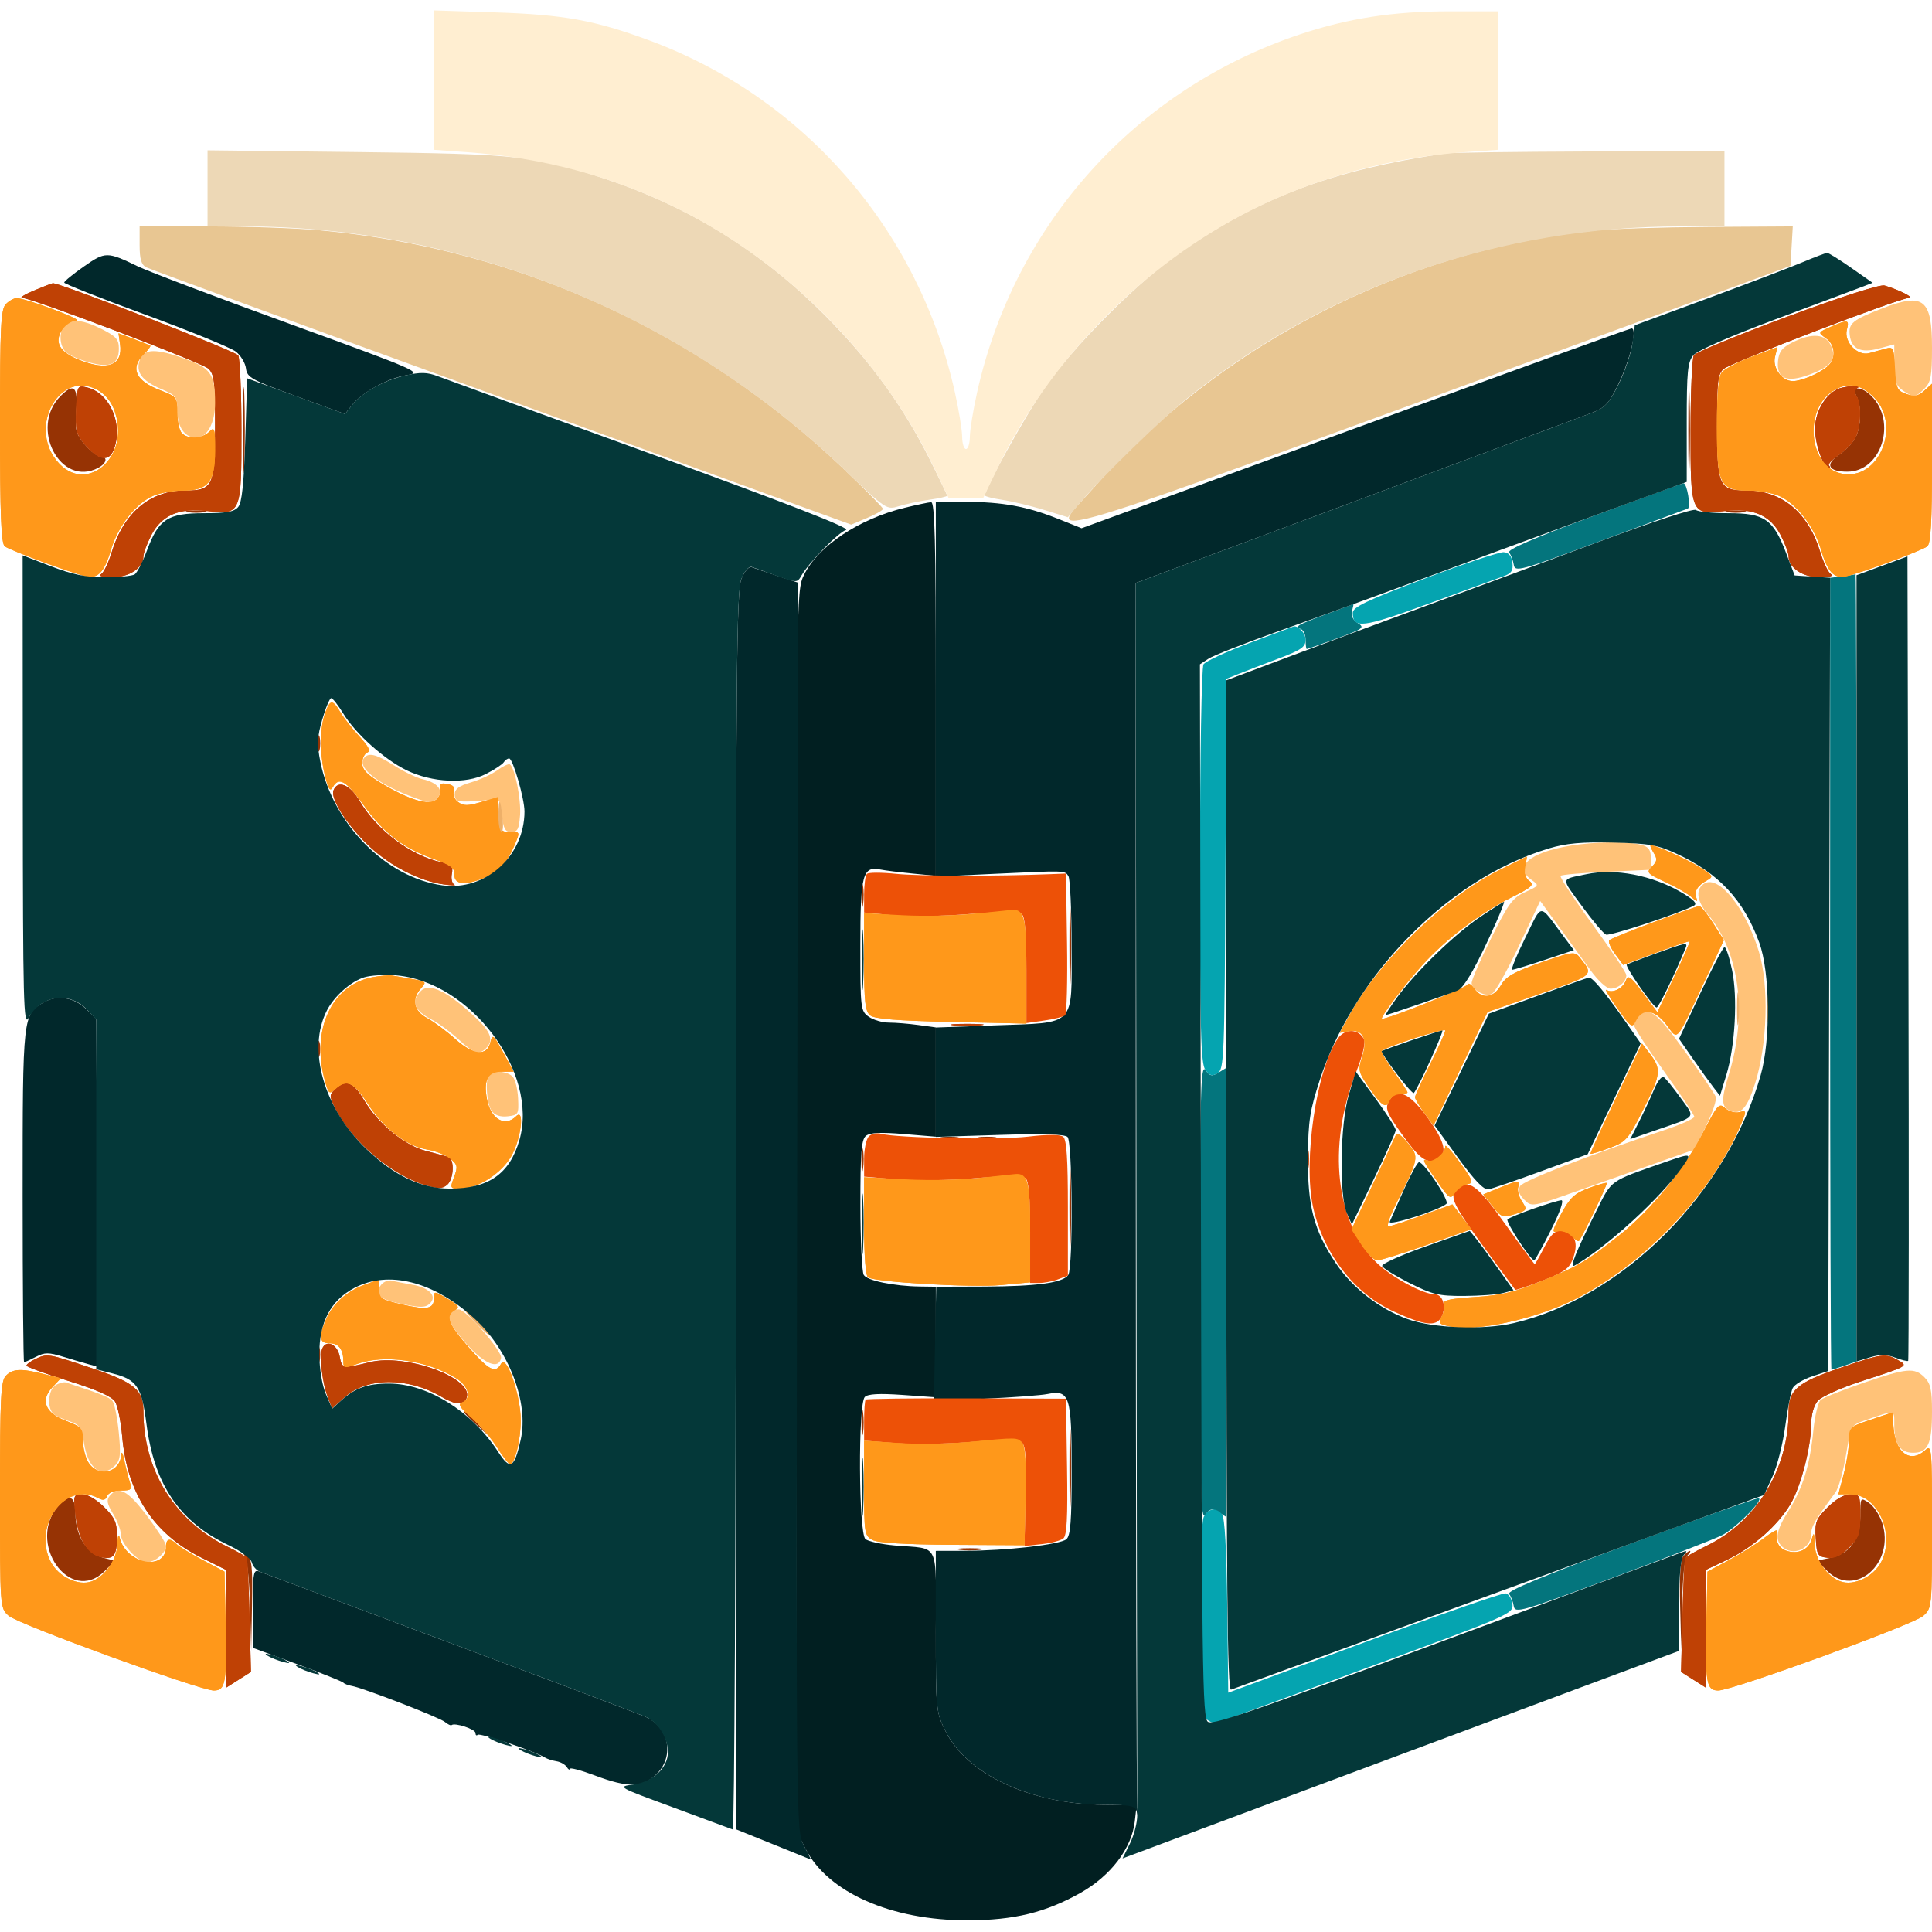 <svg xmlns="http://www.w3.org/2000/svg" width="512" height="512" viewBox="0 0 512 512" version="1.1"><path d="M 422.270 136.735 C 406.478 142.586, 399.323 145.688, 399.924 146.421 C 400.410 147.015, 400.964 148.459, 401.154 149.631 C 401.484 151.660, 402.573 151.364, 424 143.423 C 436.375 138.837, 446.848 134.950, 447.273 134.784 C 448.168 134.437, 447.063 127.968, 446.125 128.064 C 445.781 128.098, 435.046 132.001, 422.270 136.735 M 488.250 152.723 L 485 153.127 485 258.063 C 485 315.779, 485.158 363, 485.351 363 C 485.544 363, 487.119 362.506, 488.851 361.902 L 492 360.804 492 256.402 C 492 198.981, 491.887 152.072, 491.750 152.160 C 491.613 152.248, 490.038 152.502, 488.250 152.723 M 351.500 162.754 C 343.675 165.660, 342.959 166.081, 344.750 166.720 C 345.438 166.966, 346 168.254, 346 169.583 C 346 170.912, 346.138 172, 346.306 172 C 346.474 172, 350.053 170.745, 354.260 169.212 C 361.282 166.651, 361.740 166.319, 359.855 165.142 C 358.532 164.315, 357.983 163.175, 358.308 161.930 C 358.586 160.869, 358.742 160.035, 358.656 160.078 C 358.570 160.120, 355.350 161.325, 351.500 162.754 M 318 342.500 C 318 395.705, 318.181 403.137, 319.439 401.441 C 320.667 399.784, 321.180 399.684, 322.939 400.758 L 325 402.017 325 342.500 L 325 282.983 322.939 284.242 C 321.180 285.316, 320.667 285.216, 319.439 283.559 C 318.181 281.863, 318 289.295, 318 342.500 M 431.752 409.214 C 409.046 417.595, 399.281 421.638, 399.907 422.400 C 400.403 423.005, 400.964 424.452, 401.154 425.616 C 401.481 427.619, 402.900 427.212, 427.500 418.064 C 441.800 412.746, 454.850 407.668, 456.500 406.780 C 460.365 404.699, 467.876 396.979, 465.953 397.064 C 465.154 397.099, 449.764 402.567, 431.752 409.214" stroke="none" fill="#04757d" fill-rule="evenodd"/><path d="M 377.500 153.350 C 362.133 159.156, 358.500 160.888, 358.500 162.405 C 358.500 166.706, 361.114 166.391, 378.537 159.994 C 387.867 156.568, 396.762 153.316, 398.305 152.766 C 400.554 151.964, 401.050 151.244, 400.805 149.133 C 400.597 147.339, 399.862 146.448, 398.500 146.336 C 397.400 146.245, 387.950 149.402, 377.500 153.350 M 331.174 170.391 C 324.945 172.721, 319.439 175.274, 318.939 176.064 C 318.425 176.877, 318.024 200.091, 318.015 229.559 C 318.002 273.346, 318.229 281.926, 319.441 283.559 C 320.595 285.113, 321.243 285.279, 322.691 284.391 C 324.393 283.348, 324.515 280.225, 324.759 231.586 L 325.018 179.890 328.259 178.583 C 330.042 177.864, 334.762 176.049, 338.750 174.550 C 344.866 172.251, 346 171.464, 346 169.520 C 346 167.745, 343.857 165.531, 342.668 166.077 C 342.576 166.120, 337.403 168.061, 331.174 170.391 M 319.035 401.934 C 318.401 403.120, 318 413.546, 318 428.863 C 318 450.626, 318.211 454.068, 319.629 455.486 C 320.546 456.403, 321.967 456.838, 322.879 456.481 C 323.771 456.133, 341.736 449.513, 362.802 441.772 C 400.374 427.964, 401.098 427.647, 400.802 425.106 C 400.636 423.682, 399.825 422.400, 399 422.257 C 398.175 422.114, 381.300 427.978, 361.500 435.288 L 325.500 448.579 325.231 425.619 C 325.057 410.730, 324.574 402.192, 323.859 401.330 C 322.283 399.431, 320.238 399.687, 319.035 401.934" stroke="none" fill="#05a4b0" fill-rule="evenodd"/><path d="M 64.415 114 C 64.415 124.175, 64.564 128.338, 64.745 123.250 C 64.927 118.162, 64.927 109.837, 64.745 104.750 C 64.564 99.662, 64.415 103.825, 64.415 114 M 447.415 114 C 447.415 124.175, 447.564 128.338, 447.745 123.250 C 447.927 118.162, 447.927 109.837, 447.745 104.750 C 447.564 99.662, 447.415 103.825, 447.415 114 M 16.065 104.935 C 7.655 113.345, 16.052 129.324, 26.066 123.965 C 28.321 122.758, 28.631 121, 26.589 121 C 25.813 121, 23.965 119.559, 22.483 117.798 C 20.085 114.947, 19.835 113.959, 20.208 108.798 C 20.669 102.427, 19.584 101.416, 16.065 104.935 M 491.965 104.934 C 493.365 107.551, 493.246 112.956, 491.721 115.970 C 491.033 117.328, 489.042 119.403, 487.295 120.580 C 483.551 123.104, 484.524 125, 489.565 125 C 498.584 125, 502.781 111.781, 495.935 104.935 C 493.290 102.290, 490.549 102.290, 491.965 104.934 M 49.750 135.706 C 50.987 135.944, 53.013 135.944, 54.250 135.706 C 55.487 135.467, 54.475 135.272, 52 135.272 C 49.525 135.272, 48.513 135.467, 49.750 135.706 M 457.750 135.706 C 458.988 135.944, 461.012 135.944, 462.250 135.706 C 463.488 135.467, 462.475 135.272, 460 135.272 C 457.525 135.272, 456.512 135.467, 457.750 135.706 M 84.232 197 C 84.232 198.925, 84.438 199.713, 84.689 198.750 C 84.941 197.787, 84.941 196.213, 84.689 195.250 C 84.438 194.287, 84.232 195.075, 84.232 197 M 228.286 237.500 C 228.294 240.250, 228.488 241.256, 228.718 239.736 C 228.947 238.216, 228.941 235.966, 228.704 234.736 C 228.467 233.506, 228.279 234.750, 228.286 237.500 M 283.409 250.500 C 283.408 259.850, 283.558 263.810, 283.743 259.299 C 283.928 254.789, 283.929 247.139, 283.745 242.299 C 283.562 237.460, 283.410 241.150, 283.409 250.500 M 84.232 278 C 84.232 279.925, 84.438 280.712, 84.689 279.750 C 84.941 278.788, 84.941 277.212, 84.689 276.250 C 84.438 275.288, 84.232 276.075, 84.232 278 M 249.762 301.707 C 251.006 301.946, 252.806 301.937, 253.762 301.687 C 254.718 301.437, 253.700 301.241, 251.500 301.252 C 249.300 301.263, 248.518 301.468, 249.762 301.707 M 259.762 301.707 C 261.006 301.946, 262.806 301.937, 263.762 301.687 C 264.718 301.437, 263.700 301.241, 261.500 301.252 C 259.300 301.263, 258.518 301.468, 259.762 301.707 M 228.286 307.500 C 228.294 310.250, 228.488 311.256, 228.718 309.736 C 228.947 308.216, 228.941 305.966, 228.704 304.736 C 228.467 303.506, 228.279 304.750, 228.286 307.500 M 283.411 320 C 283.411 329.625, 283.561 333.563, 283.745 328.750 C 283.928 323.938, 283.928 316.063, 283.745 311.250 C 283.561 306.438, 283.411 310.375, 283.411 320 M 84.232 359 C 84.232 360.925, 84.438 361.712, 84.689 360.750 C 84.941 359.788, 84.941 358.212, 84.689 357.250 C 84.438 356.288, 84.232 357.075, 84.232 359 M 228.300 377 C 228.300 380.025, 228.487 381.262, 228.716 379.750 C 228.945 378.238, 228.945 375.762, 228.716 374.250 C 228.487 372.738, 228.300 373.975, 228.300 377 M 283.411 389 C 283.411 398.625, 283.561 402.563, 283.745 397.750 C 283.928 392.938, 283.928 385.063, 283.745 380.250 C 283.561 375.438, 283.411 379.375, 283.411 389 M 123 374.313 C 123 374.485, 124.463 375.948, 126.250 377.563 L 129.500 380.500 126.563 377.250 C 123.825 374.221, 123 373.540, 123 374.313 M 15.625 398.862 C 6.755 408.663, 18.529 425.562, 27.781 416.310 L 30.471 413.620 27.198 412.771 C 22.985 411.680, 20.009 406.913, 20.004 401.250 C 20 396.544, 18.475 395.713, 15.625 398.862 M 493 401.822 C 493 407.963, 490.218 411.798, 484.984 412.871 L 481.500 413.585 484.205 416.293 C 491.589 423.685, 502.362 414.191, 498.760 403.466 C 498.067 401.404, 496.488 399.051, 495.250 398.237 C 493.018 396.768, 493 396.796, 493 401.822 M 254.250 410.716 C 255.762 410.945, 258.238 410.945, 259.750 410.716 C 261.262 410.487, 260.025 410.300, 257 410.300 C 253.975 410.300, 252.738 410.487, 254.250 410.716 M 64.717 412.062 C 65.469 413.029, 66.055 418.176, 66.252 425.562 L 66.570 437.500 66.785 425.372 C 66.972 414.851, 66.768 413.063, 65.250 411.872 C 63.709 410.664, 63.646 410.687, 64.717 412.062 M 446.090 412.392 C 445.317 413.323, 445.040 417.707, 445.252 425.642 L 445.570 437.500 445.785 425.450 C 445.924 417.679, 446.426 412.974, 447.200 412.200 C 447.860 411.540, 448.140 411, 447.822 411 C 447.505 411, 446.725 411.626, 446.090 412.392" stroke="none" fill="#963304" fill-rule="evenodd"/><path d="M 9 77 C 6.525 78.039, 5.123 78.913, 5.885 78.944 C 8.630 79.055, 53.408 96.059, 55.182 97.665 C 56.771 99.102, 57 101.038, 57 113 C 57 128.851, 56.458 130, 48.987 130 C 39.739 130, 32.732 135.929, 29.573 146.425 C 28.762 149.117, 27.514 151.692, 26.800 152.145 C 25.999 152.653, 27.131 152.975, 29.750 152.985 C 34.219 153.001, 38 150.469, 38 147.460 C 38 146.613, 38.927 144.104, 40.059 141.885 C 42.771 136.569, 47.419 134.539, 54.875 135.415 C 63.886 136.474, 64.003 136.200, 63.985 114.095 C 63.976 103.868, 63.590 94.902, 63.127 94.171 C 62.440 93.088, 15.687 74.904, 14 75.064 C 13.725 75.090, 11.475 75.961, 9 77 M 473.619 83.945 C 460.484 88.819, 449.354 93.412, 448.884 94.153 C 448.415 94.894, 448.024 103.868, 448.015 114.095 C 447.997 136.200, 448.114 136.474, 457.125 135.415 C 464.581 134.539, 469.229 136.569, 471.941 141.885 C 473.073 144.104, 474 146.613, 474 147.460 C 474 150.469, 477.781 153.001, 482.250 152.985 C 484.869 152.975, 486.001 152.653, 485.200 152.145 C 484.486 151.692, 483.238 149.117, 482.427 146.425 C 479.243 135.845, 472.273 130, 462.839 130 C 455.564 130, 455 128.763, 455 112.826 C 455 101.201, 455.245 99.097, 456.750 97.787 C 458.676 96.110, 503.258 79.024, 505.871 78.961 C 507.439 78.923, 503.437 76.876, 499.435 75.669 C 498.270 75.317, 488.003 78.609, 473.619 83.945 M 20.167 108.392 C 19.918 113.929, 20.197 115.081, 22.430 117.734 C 26.040 122.024, 28.838 122.545, 30.142 119.171 C 32.736 112.459, 29.094 104.068, 22.975 102.657 C 20.502 102.087, 20.445 102.202, 20.167 108.392 M 488.284 102.701 C 484.422 103.449, 481 108.582, 481 113.626 C 481 117.775, 483.216 124, 484.692 124 C 485.045 124, 485.051 123.718, 484.707 123.373 C 484.362 123.029, 485.518 121.778, 487.275 120.593 C 489.033 119.409, 491.033 117.328, 491.721 115.970 C 493.191 113.064, 493.363 107.123, 492.037 105.026 C 491.423 104.055, 491.513 103.294, 492.303 102.792 C 493.607 101.963, 492.257 101.932, 488.284 102.701 M 88.366 209.488 C 87.511 211.718, 92.174 218.954, 97.948 224.354 C 103.485 229.533, 111.146 233.455, 117.500 234.363 C 119.700 234.677, 121.003 234.709, 120.395 234.432 C 119.788 234.156, 119.494 232.866, 119.743 231.566 C 120.127 229.558, 119.690 229.093, 116.847 228.479 C 108.841 226.750, 99.834 219.985, 95.350 212.334 C 92.749 207.896, 89.487 206.567, 88.366 209.488 M 254.750 232.706 C 255.988 232.944, 258.012 232.944, 259.250 232.706 C 260.488 232.467, 259.475 232.272, 257 232.272 C 254.525 232.272, 253.512 232.467, 254.750 232.706 M 252.728 271.722 C 254.503 271.943, 257.653 271.946, 259.728 271.730 C 261.802 271.513, 260.350 271.333, 256.500 271.328 C 252.650 271.324, 250.952 271.501, 252.728 271.722 M 88.773 288.655 C 87.233 290.196, 87.245 290.560, 88.956 293.905 C 93.380 302.556, 103.887 311.467, 112.718 314.059 C 116.102 315.053, 117.239 315.046, 118.468 314.026 C 120.308 312.500, 120.512 307.089, 118.750 306.566 C 118.063 306.362, 115.358 305.642, 112.740 304.965 C 107.068 303.499, 100.083 297.705, 96.389 291.401 C 93.650 286.727, 91.483 285.946, 88.773 288.655 M 346.286 307.500 C 346.294 310.250, 346.488 311.256, 346.718 309.736 C 346.947 308.216, 346.941 305.966, 346.704 304.736 C 346.467 303.506, 346.279 304.750, 346.286 307.500 M 85.372 357.473 C 84.585 359.523, 85.427 366.622, 86.898 370.344 L 88.022 373.188 91.469 370.162 C 97.346 365.001, 108.084 364.960, 116.807 370.065 C 120.797 372.400, 122.863 372.520, 123.653 370.463 C 125.655 365.245, 107.629 358.605, 97.961 361 C 90.817 362.769, 90.611 362.731, 90.027 359.512 C 89.425 356.198, 86.374 354.861, 85.372 357.473 M 9.250 360.220 C 8.012 360.817, 7.007 361.574, 7.016 361.903 C 7.024 362.231, 12.025 364.056, 18.129 365.959 C 25.691 368.315, 29.631 370.068, 30.496 371.459 C 31.193 372.581, 32.044 376.751, 32.387 380.725 C 33.680 395.736, 40.731 406.509, 53.375 412.793 L 60 416.085 60 431.641 L 60 447.196 63.250 445.136 L 66.500 443.075 66.136 428.288 C 65.936 420.154, 65.596 413.201, 65.381 412.837 C 65.165 412.472, 62.940 411.181, 60.435 409.969 C 46.394 403.172, 38 389.736, 38 374.062 C 38 368.292, 35.722 366.403, 24.054 362.497 C 12.614 358.668, 12.505 358.651, 9.250 360.220 M 487.500 362.569 C 476.311 366.393, 474 368.361, 474 374.062 C 474 389.249, 465.560 403.154, 452.448 409.569 C 449.430 411.046, 446.796 412.534, 446.594 412.877 C 446.393 413.220, 446.064 420.154, 445.864 428.288 L 445.500 443.075 448.750 445.136 L 452 447.196 452 431.627 L 452 416.059 457.708 413.358 C 464.444 410.171, 471.200 404.221, 474.527 398.544 C 477.269 393.865, 479.964 383.408, 479.985 377.361 C 479.994 374.870, 480.697 372.421, 481.750 371.210 C 482.712 370.104, 488 367.744, 493.500 365.965 C 505.857 361.969, 505.795 362.006, 502.885 360.393 C 499.611 358.578, 498.872 358.683, 487.500 362.569 M 19.983 401.349 C 20.672 407.608, 23.044 411.722, 26.456 412.578 C 30.051 413.480, 31 412.386, 31 407.341 C 31 403.510, 30.468 402.268, 27.600 399.400 C 25.620 397.420, 23.196 396, 21.797 396 C 19.486 396, 19.417 396.204, 19.983 401.349 M 484.343 399.457 C 481.225 402.575, 480.917 403.382, 481.193 407.707 C 481.475 412.108, 481.726 412.526, 484.260 412.817 C 486.255 413.047, 487.847 412.307, 490.010 410.144 C 492.615 407.539, 493 406.436, 493 401.577 C 493 396.238, 492.889 396, 490.400 396 C 488.768 396, 486.513 397.287, 484.343 399.457" stroke="none" fill="#bf4105" fill-rule="evenodd"/><path d="M 9 77 C 6.525 78.039, 5.123 78.913, 5.885 78.944 C 8.630 79.055, 53.408 96.059, 55.182 97.665 C 56.771 99.102, 57 101.038, 57 113 C 57 128.851, 56.458 130, 48.987 130 C 39.739 130, 32.732 135.929, 29.573 146.425 C 28.762 149.117, 27.514 151.692, 26.800 152.145 C 25.999 152.653, 27.131 152.975, 29.750 152.985 C 34.219 153.001, 38 150.469, 38 147.460 C 38 146.613, 38.927 144.104, 40.059 141.885 C 42.771 136.569, 47.419 134.539, 54.875 135.415 C 63.886 136.474, 64.003 136.200, 63.985 114.095 C 63.976 103.868, 63.590 94.902, 63.127 94.171 C 62.440 93.088, 15.687 74.904, 14 75.064 C 13.725 75.090, 11.475 75.961, 9 77 M 473.619 83.945 C 460.484 88.819, 449.354 93.412, 448.884 94.153 C 448.415 94.894, 448.024 103.868, 448.015 114.095 C 447.997 136.200, 448.114 136.474, 457.125 135.415 C 464.581 134.539, 469.229 136.569, 471.941 141.885 C 473.073 144.104, 474 146.613, 474 147.460 C 474 150.469, 477.781 153.001, 482.250 152.985 C 484.869 152.975, 486.001 152.653, 485.200 152.145 C 484.486 151.692, 483.238 149.117, 482.427 146.425 C 479.243 135.845, 472.273 130, 462.839 130 C 455.564 130, 455 128.763, 455 112.826 C 455 101.201, 455.245 99.097, 456.750 97.787 C 458.676 96.110, 503.258 79.024, 505.871 78.961 C 507.439 78.923, 503.437 76.876, 499.435 75.669 C 498.270 75.317, 488.003 78.609, 473.619 83.945 M 20.167 108.392 C 19.918 113.929, 20.197 115.081, 22.430 117.734 C 26.040 122.024, 28.838 122.545, 30.142 119.171 C 32.736 112.459, 29.094 104.068, 22.975 102.657 C 20.502 102.087, 20.445 102.202, 20.167 108.392 M 488.284 102.701 C 484.422 103.449, 481 108.582, 481 113.626 C 481 117.775, 483.216 124, 484.692 124 C 485.045 124, 485.051 123.718, 484.707 123.373 C 484.362 123.029, 485.518 121.778, 487.275 120.593 C 489.033 119.409, 491.033 117.328, 491.721 115.970 C 493.191 113.064, 493.363 107.123, 492.037 105.026 C 491.423 104.055, 491.513 103.294, 492.303 102.792 C 493.607 101.963, 492.257 101.932, 488.284 102.701 M 88.366 209.488 C 87.511 211.718, 92.174 218.954, 97.948 224.354 C 103.485 229.533, 111.146 233.455, 117.500 234.363 C 119.700 234.677, 121.003 234.709, 120.395 234.432 C 119.788 234.156, 119.494 232.866, 119.743 231.566 C 120.127 229.558, 119.690 229.093, 116.847 228.479 C 108.841 226.750, 99.834 219.985, 95.350 212.334 C 92.749 207.896, 89.487 206.567, 88.366 209.488 M 254.750 232.706 C 255.988 232.944, 258.012 232.944, 259.250 232.706 C 260.488 232.467, 259.475 232.272, 257 232.272 C 254.525 232.272, 253.512 232.467, 254.750 232.706 M 252.728 271.722 C 254.503 271.943, 257.653 271.946, 259.728 271.730 C 261.802 271.513, 260.350 271.333, 256.500 271.328 C 252.650 271.324, 250.952 271.501, 252.728 271.722 M 88.773 288.655 C 87.233 290.196, 87.245 290.560, 88.956 293.905 C 93.380 302.556, 103.887 311.467, 112.718 314.059 C 116.102 315.053, 117.239 315.046, 118.468 314.026 C 120.308 312.500, 120.512 307.089, 118.750 306.566 C 118.063 306.362, 115.358 305.642, 112.740 304.965 C 107.068 303.499, 100.083 297.705, 96.389 291.401 C 93.650 286.727, 91.483 285.946, 88.773 288.655 M 346.286 307.500 C 346.294 310.250, 346.488 311.256, 346.718 309.736 C 346.947 308.216, 346.941 305.966, 346.704 304.736 C 346.467 303.506, 346.279 304.750, 346.286 307.500 M 85.372 357.473 C 84.585 359.523, 85.427 366.622, 86.898 370.344 L 88.022 373.188 91.469 370.162 C 97.346 365.001, 108.084 364.960, 116.807 370.065 C 120.797 372.400, 122.863 372.520, 123.653 370.463 C 125.655 365.245, 107.629 358.605, 97.961 361 C 90.817 362.769, 90.611 362.731, 90.027 359.512 C 89.425 356.198, 86.374 354.861, 85.372 357.473 M 9.250 360.220 C 8.012 360.817, 7.007 361.574, 7.016 361.903 C 7.024 362.231, 12.025 364.056, 18.129 365.959 C 25.691 368.315, 29.631 370.068, 30.496 371.459 C 31.193 372.581, 32.044 376.751, 32.387 380.725 C 33.680 395.736, 40.731 406.509, 53.375 412.793 L 60 416.085 60 431.641 L 60 447.196 63.250 445.136 L 66.500 443.075 66.136 428.288 C 65.936 420.154, 65.596 413.201, 65.381 412.837 C 65.165 412.472, 62.940 411.181, 60.435 409.969 C 46.394 403.172, 38 389.736, 38 374.062 C 38 368.292, 35.722 366.403, 24.054 362.497 C 12.614 358.668, 12.505 358.651, 9.250 360.220 M 487.500 362.569 C 476.311 366.393, 474 368.361, 474 374.062 C 474 389.249, 465.560 403.154, 452.448 409.569 C 449.430 411.046, 446.796 412.534, 446.594 412.877 C 446.393 413.220, 446.064 420.154, 445.864 428.288 L 445.500 443.075 448.750 445.136 L 452 447.196 452 431.627 L 452 416.059 457.708 413.358 C 464.444 410.171, 471.200 404.221, 474.527 398.544 C 477.269 393.865, 479.964 383.408, 479.985 377.361 C 479.994 374.870, 480.697 372.421, 481.750 371.210 C 482.712 370.104, 488 367.744, 493.500 365.965 C 505.857 361.969, 505.795 362.006, 502.885 360.393 C 499.611 358.578, 498.872 358.683, 487.500 362.569 M 19.983 401.349 C 20.672 407.608, 23.044 411.722, 26.456 412.578 C 30.051 413.480, 31 412.386, 31 407.341 C 31 403.510, 30.468 402.268, 27.600 399.400 C 25.620 397.420, 23.196 396, 21.797 396 C 19.486 396, 19.417 396.204, 19.983 401.349 M 484.343 399.457 C 481.225 402.575, 480.917 403.382, 481.193 407.707 C 481.475 412.108, 481.726 412.526, 484.260 412.817 C 486.255 413.047, 487.847 412.307, 490.010 410.144 C 492.615 407.539, 493 406.436, 493 401.577 C 493 396.238, 492.889 396, 490.400 396 C 488.768 396, 486.513 397.287, 484.343 399.457" stroke="none" fill="#bf4105" fill-rule="evenodd"/><path d="M 239.782 134.553 C 227.634 137.498, 216.750 144.753, 213.068 152.360 C 211.003 156.625, 211 156.877, 211 320.849 L 211 485.066 213.426 489.855 C 219.334 501.513, 236.152 508.952, 256.500 508.907 C 268.685 508.880, 277.049 506.847, 286.285 501.668 C 294.344 497.149, 299.928 489.821, 300.729 482.712 L 301.220 478.357 292.360 478.276 C 273.109 478.100, 256.296 470.256, 250.579 458.782 C 248.050 453.708, 248 453.195, 248 432.323 C 248 407.935, 249.295 410.639, 237.102 409.564 C 233.584 409.254, 230.096 408.495, 229.352 407.877 C 227.541 406.374, 227.380 372.020, 229.177 370.223 C 230.001 369.399, 232.994 369.234, 239.177 369.673 L 248 370.299 248 355.650 L 248 341 243.750 340.940 C 236.914 340.845, 229.865 339.397, 228.913 337.893 C 228.428 337.127, 228.024 328.793, 228.015 319.372 C 228.003 305.540, 228.282 302.011, 229.464 301.030 C 230.518 300.155, 233.320 300.014, 239.464 300.526 L 248 301.237 248 286.754 L 248 272.272 243.360 271.636 C 240.809 271.286, 237.309 271, 235.583 271 C 233.857 271, 231.445 270.299, 230.223 269.443 C 228.071 267.936, 228 267.333, 228 250.515 C 228 231.765, 228.605 229.482, 233.322 230.441 C 234.520 230.684, 238.313 231.157, 241.750 231.491 L 248 232.099 248 182.550 C 248 143.532, 247.734 133.018, 246.750 133.083 C 246.063 133.129, 242.927 133.790, 239.782 134.553" stroke="none" fill="#011f21" fill-rule="evenodd"/><path d="M 22.205 70.640 C 19.342 72.644, 17.005 74.557, 17.011 74.892 C 17.017 75.226, 26.726 79.062, 38.585 83.415 C 50.445 87.768, 61.211 92.165, 62.510 93.187 C 63.809 94.208, 65.013 96.220, 65.186 97.657 C 65.471 100.032, 66.680 100.700, 78.466 104.994 L 91.433 109.719 93.290 107.359 C 95.968 103.954, 102.816 100.213, 107.840 99.409 C 112.021 98.741, 110.891 98.247, 76.840 85.860 C 57.403 78.790, 39.250 71.915, 36.500 70.584 C 28.374 66.649, 27.903 66.651, 22.205 70.640 M 359.060 113.531 L 286.620 139.985 280.338 137.472 C 272.183 134.209, 265.564 133, 255.864 133 L 248 133 248 182.652 L 248 232.304 263.250 231.588 C 282.651 230.677, 282.170 230.663, 283.145 232.200 C 283.598 232.915, 283.976 241.252, 283.985 250.727 C 284.004 272.351, 285.379 270.937, 263.549 271.734 L 248 272.301 248 286.797 L 248 301.293 264.914 300.761 C 276.423 300.398, 282.175 300.575, 282.914 301.314 C 284.228 302.628, 284.402 335.816, 283.106 337.862 C 281.791 339.938, 274.797 340.908, 260.800 340.956 L 248.100 341 247.800 356.146 L 247.500 371.291 261 370.673 C 268.425 370.333, 275.889 369.776, 277.586 369.435 C 283.470 368.254, 284 369.906, 284 389.449 C 284 403.157, 283.706 406.999, 282.584 407.930 C 280.897 409.331, 266.593 410.957, 255.750 410.982 L 248 411 248 432.304 C 248 453.196, 248.050 453.707, 250.579 458.782 C 256.276 470.215, 273.112 478.100, 292.201 478.275 C 300.170 478.347, 300.936 478.528, 301.319 480.427 C 301.549 481.567, 301.578 480.925, 301.383 479 C 301.188 477.075, 301.015 403.275, 301 315 L 300.971 154.500 359.236 132.778 C 391.281 120.831, 419.400 110.336, 421.723 109.456 C 425.368 108.074, 426.357 107.010, 428.951 101.678 C 432.003 95.404, 433.977 86.968, 432.378 87.038 C 431.895 87.059, 398.902 98.981, 359.060 113.531 M 196.486 153.380 C 195.192 156.476, 195 178.108, 195 320.850 L 195 484.764 204.977 488.797 L 214.954 492.830 212.968 488.938 C 211.008 485.095, 210.986 482.937, 211.241 319.726 L 211.500 154.406 206 152.601 C 202.975 151.608, 199.931 150.577, 199.236 150.310 C 198.490 150.023, 197.362 151.283, 196.486 153.380 M 11.763 265.525 C 6.016 268.728, 6 268.870, 6 316.950 C 6 341.178, 6.174 361, 6.386 361 C 6.598 361, 8 360.362, 9.503 359.583 C 11.861 358.359, 12.866 358.361, 16.867 359.594 C 19.415 360.379, 22.526 361.294, 23.779 361.627 L 26.059 362.232 25.779 316.138 L 25.500 270.044 23 267.546 C 19.808 264.357, 15.310 263.548, 11.763 265.525 M 67 426.241 L 67 436.696 78.750 441.024 C 85.213 443.405, 90.725 445.611, 91 445.927 C 91.275 446.242, 92.266 446.627, 93.201 446.783 C 96.144 447.272, 116.433 455.119, 117.904 456.337 C 118.676 456.977, 119.471 457.353, 119.670 457.174 C 120.490 456.438, 126 458.242, 126 459.246 C 126 459.844, 126.272 460.062, 126.603 459.730 C 127.156 459.177, 141.802 464.132, 144.386 465.746 C 144.999 466.129, 146.380 466.579, 147.457 466.746 C 148.533 466.914, 149.763 467.602, 150.191 468.275 C 150.619 468.949, 150.976 469.166, 150.985 468.759 C 150.993 468.351, 153.979 469.138, 157.619 470.509 C 166.554 473.872, 170.383 473.771, 174.077 470.077 C 178.704 465.450, 177.307 457.842, 171.325 455.089 C 169.771 454.374, 146.450 445.549, 119.500 435.478 C 92.550 425.407, 69.713 416.857, 68.750 416.477 C 67.151 415.846, 67 416.687, 67 426.241" stroke="none" fill="#01282b" fill-rule="evenodd"/><path d="M 37 64.965 C 37 68.679, 37.441 70.160, 38.750 70.843 C 39.712 71.346, 82.143 86.893, 133.041 105.394 L 225.581 139.030 229.780 137.265 C 232.090 136.294, 233.984 135.210, 233.990 134.856 C 233.995 134.501, 229.345 129.767, 223.656 124.335 C 185.343 87.755, 137.183 65.839, 84.500 61.010 C 78.450 60.455, 65.287 60.001, 55.250 60.001 L 37 60 37 64.965 M 422.500 61.098 C 371.827 66.367, 323.263 91.355, 289.679 129.439 C 277.474 143.279, 266.054 146.714, 423.500 89.186 C 446.050 80.947, 466.750 73.360, 469.500 72.326 L 474.500 70.447 474.802 65.223 L 475.105 60 452.802 60.133 C 440.536 60.206, 426.900 60.640, 422.500 61.098" stroke="none" fill="#e8c692" fill-rule="evenodd"/><path d="M 55 49.919 L 55 60 64.250 60.001 C 123.493 60.006, 180.703 83.201, 224.162 124.836 C 234.810 135.037, 234.993 135.158, 238.225 134.139 C 240.026 133.572, 243.637 132.807, 246.250 132.440 C 248.863 132.073, 251 131.590, 251 131.366 C 251 131.143, 248.918 126.807, 246.373 121.730 C 239.214 107.448, 230.529 95.521, 218.506 83.460 C 201.739 66.640, 182.892 54.922, 160.644 47.481 C 142.086 41.275, 137.584 40.787, 94.250 40.290 L 55 39.839 55 49.919 M 383 40.651 C 353.072 45.190, 334.653 52.004, 313.500 66.363 C 301.948 74.205, 284.218 91.931, 276.356 103.500 C 271.268 110.987, 261 129.567, 261 131.288 C 261 131.555, 263.106 132.089, 265.681 132.475 C 268.255 132.861, 273.204 134.055, 276.677 135.127 L 282.993 137.078 286.179 133.289 C 292 126.366, 308.401 110.467, 315.579 104.788 C 352.366 75.685, 397.903 60, 445.606 60 L 457 60 457 50 L 457 40 421.250 40.136 C 401.587 40.211, 384.375 40.443, 383 40.651" stroke="none" fill="#edd8b6" fill-rule="evenodd"/><path d="M 115 21.233 L 115 39.701 123.750 40.326 C 143.962 41.769, 162.758 46.848, 180.144 55.564 C 208.978 70.017, 233.677 95.045, 247.450 123.763 L 251.400 132 255.974 132 L 260.548 132 264.522 123.750 C 278.334 95.071, 303.107 69.975, 331.804 55.590 C 348.642 47.149, 368.734 41.707, 388.145 40.329 L 397 39.701 397 21.350 L 397 3 384.131 3 C 369.240 3, 357.248 4.847, 344.504 9.103 C 301.058 23.615, 268.906 59.273, 258.938 104 C 257.896 108.675, 257.034 113.963, 257.022 115.750 C 257.010 117.537, 256.550 119, 256 119 C 255.450 119, 254.990 117.537, 254.978 115.750 C 254.966 113.963, 254.104 108.675, 253.062 104 C 243.439 60.822, 213.059 25.848, 172 10.680 C 157.611 5.365, 149.372 3.870, 131.250 3.288 L 115 2.765 115 21.233" stroke="none" fill="#ffeed1" fill-rule="evenodd"/><path d="M 1.571 80.571 C 0.211 81.932, -0 86.277, -0 112.949 C -0 136.387, 0.299 143.997, 1.250 144.768 C 2.539 145.813, 18.749 151.807, 22.756 152.721 C 25.944 153.448, 27.679 151.611, 29.419 145.666 C 31.228 139.485, 36.110 133.270, 40.643 131.376 C 42.454 130.619, 45.975 130, 48.468 130 C 55.177 130, 57 127.741, 57 119.429 C 57 113.455, 56.857 113, 55.429 114.429 C 53.564 116.294, 49.883 116.483, 48.200 114.800 C 47.540 114.140, 47 111.702, 47 109.383 C 47 105.299, 46.856 105.110, 42.453 103.429 C 35.936 100.940, 34.401 97.599, 38.083 93.917 C 39.229 92.771, 40.017 91.731, 39.833 91.606 C 39.650 91.480, 37.676 90.689, 35.446 89.847 L 31.393 88.315 31.811 91.167 C 32.640 96.813, 28.552 98.405, 20.991 95.380 C 15.770 93.291, 14.300 90.717, 16.452 87.433 C 17.329 86.095, 19.048 84.982, 20.273 84.960 C 22.520 84.919, 6.768 79, 4.412 79 C 3.714 79, 2.436 79.707, 1.571 80.571 M 485.112 86.641 C 481.754 88.105, 481.743 88.132, 483.862 89.616 C 486.450 91.429, 486.642 95.154, 484.250 97.152 C 481.954 99.069, 477.367 101, 475.108 101 C 472.235 101, 469.664 97.474, 470.400 94.542 L 471.037 92.003 464.269 94.532 C 460.546 95.922, 456.938 97.808, 456.250 98.721 C 455.402 99.849, 455 104.497, 455 113.191 C 455 128.388, 455.818 130, 463.532 130 C 466.025 130, 469.546 130.619, 471.357 131.376 C 475.890 133.270, 480.772 139.485, 482.581 145.666 C 484.320 151.608, 486.053 153.445, 489.244 152.729 C 493.305 151.819, 509.470 145.852, 510.750 144.791 C 511.678 144.022, 512 138.329, 512 122.723 L 512 101.690 509.970 103.527 C 508.363 104.981, 507.372 105.166, 505.220 104.413 C 502.735 103.543, 502.474 102.956, 502.197 97.627 C 501.913 92.160, 501.756 91.833, 499.697 92.405 C 498.489 92.741, 496.526 93.276, 495.337 93.594 C 492.250 94.420, 488.626 90.626, 489.432 87.413 C 490.123 84.663, 489.786 84.602, 485.112 86.641 M 17.217 103.561 C 11.846 107.323, 10.484 115.455, 14.281 121.089 C 21.883 132.369, 35.469 121.203, 30.052 108.127 C 27.834 102.770, 21.541 100.532, 17.217 103.561 M 486.241 103.325 C 477.918 107.948, 479.115 123.548, 487.941 125.487 C 498.128 127.724, 504.272 112.100, 496.083 104.782 C 492.720 101.778, 489.804 101.346, 486.241 103.325 M 86.098 189.149 C 84.680 193.217, 84.700 199.922, 86.147 205.670 C 87.036 209.201, 87.497 209.863, 88.197 208.613 C 89.805 205.739, 91.737 206.877, 96.444 213.474 C 101.650 220.769, 106.947 224.821, 115 227.669 C 119.465 229.247, 120.485 230.027, 120.421 231.807 C 120.326 234.431, 123.302 234.746, 128.282 232.638 C 132.192 230.983, 134.453 228.553, 136.385 223.930 C 137.843 220.440, 137.841 220.433, 135.173 220.467 C 132.697 220.498, 132.478 220.157, 132.200 215.863 L 131.900 211.226 127.539 212.538 C 123.990 213.606, 122.852 213.612, 121.427 212.570 C 120.436 211.846, 119.932 210.619, 120.267 209.748 C 120.673 208.689, 120.139 208.069, 118.566 207.768 C 116.814 207.433, 116.375 207.720, 116.706 208.985 C 116.944 209.895, 116.450 211.211, 115.608 211.910 C 113.647 213.538, 108.641 212.065, 101.250 207.687 C 97.319 205.359, 96 203.995, 96 202.257 C 96 200.981, 96.604 199.705, 97.342 199.422 C 98.295 199.056, 97.694 197.833, 95.269 195.204 C 93.390 193.167, 91.114 190.262, 90.211 188.750 C 88.106 185.225, 87.443 185.289, 86.098 189.149 M 438.222 225.984 C 439.248 227.626, 439.172 228.257, 437.783 229.646 C 436.212 231.216, 436.437 231.478, 441.299 233.730 C 444.156 235.054, 447.302 236.868, 448.290 237.762 C 449.683 239.023, 449.967 239.064, 449.554 237.944 C 448.912 236.203, 449.841 234.689, 452.416 233.282 C 454.172 232.322, 454.005 232.031, 450.416 229.797 C 446.967 227.651, 438.816 224, 437.471 224 C 437.203 224, 437.541 224.893, 438.222 225.984 M 397.319 230.602 C 382.937 237.781, 365.723 254.398, 357.773 268.781 L 355.045 273.714 357.334 273.277 C 361.057 272.565, 362.561 275.272, 361.026 279.922 C 359.814 283.593, 359.906 284.003, 362.924 288.390 C 366.285 293.274, 367.430 293.929, 368.362 291.500 C 368.678 290.675, 369.851 290, 370.969 290 C 372.086 290, 373 289.776, 373 289.502 C 373 289.229, 371.369 286.735, 369.376 283.960 C 367.382 281.185, 365.922 278.745, 366.130 278.537 C 367.302 277.365, 383 272.298, 383 273.092 C 383 273.616, 381.200 277.624, 379 282 C 376.800 286.376, 375 290.328, 375 290.784 C 375 291.239, 376.103 293.106, 377.451 294.934 L 379.902 298.256 387.062 283.214 L 394.222 268.171 408.037 263.381 C 422.658 258.311, 422.417 258.529, 418.653 253.745 C 417.351 252.090, 416.771 252.166, 408.348 255.095 C 401.212 257.576, 399.089 258.780, 397.758 261.099 C 395.795 264.519, 392.729 264.878, 390.663 261.930 C 389.866 260.791, 389.048 260.355, 388.847 260.960 C 388.568 261.795, 368.064 270, 366.255 270 C 365.423 270, 372.363 260.764, 377.043 255.643 C 383.412 248.675, 392.337 241.913, 400.583 237.809 C 405.963 235.131, 406.673 234.482, 405.311 233.485 C 404.257 232.715, 403.881 231.402, 404.215 229.656 C 404.494 228.195, 404.673 227.004, 404.611 227.009 C 404.550 227.014, 401.269 228.631, 397.319 230.602 M 438.325 244.359 C 432.179 246.636, 426.852 248.802, 426.487 249.171 C 426.122 249.541, 426.802 251.166, 427.997 252.782 L 430.171 255.722 438.835 252.488 C 443.601 250.709, 447.619 249.353, 447.764 249.474 C 447.909 249.595, 446.045 253.866, 443.622 258.966 L 439.216 268.237 435.385 263.106 C 432.128 258.743, 431.450 258.255, 430.861 259.848 C 430.071 261.982, 427.335 263.325, 425.760 262.351 C 425.177 261.991, 426.450 264.165, 428.590 267.183 C 432.211 272.289, 432.552 272.525, 433.515 270.585 C 435.255 267.079, 438.478 267.450, 441.577 271.512 C 444.804 275.743, 443.875 276.773, 451.532 260.478 L 456.851 249.157 453.948 244.578 C 452.351 242.060, 450.697 240.049, 450.272 240.109 C 449.847 240.168, 444.471 242.081, 438.325 244.359 M 258 242.182 C 253.325 242.682, 244.887 242.850, 239.250 242.555 L 229 242.019 229 254.887 C 229 265.402, 229.289 267.995, 230.582 269.068 C 231.728 270.019, 237.651 270.501, 252.082 270.818 L 272 271.255 272 257.328 C 272 243.141, 271.438 240.838, 268.050 241.136 C 267.197 241.211, 262.675 241.682, 258 242.182 M 98.685 258.979 C 87.876 261.039, 82.370 272.988, 86.077 286.340 C 87.072 289.921, 87.262 290.073, 88.901 288.590 C 91.870 285.903, 93.797 286.779, 97.439 292.472 C 101.592 298.965, 107.851 303.793, 113.230 304.653 C 115.368 304.995, 118.103 306.073, 119.309 307.050 C 121.256 308.628, 121.370 309.170, 120.337 311.913 C 119.213 314.897, 119.266 315, 121.930 315 C 126.749 315, 133.168 310.823, 135.697 306.040 C 138.167 301.370, 139.004 293.596, 136.800 295.800 C 133.799 298.801, 130.019 296.572, 129.041 291.224 C 128.104 286.099, 129.287 284, 133.112 284 L 136.125 284 133.330 278.865 C 130.797 274.211, 130.483 273.954, 129.977 276.115 C 129.066 280.003, 125.502 279.703, 120.625 275.327 C 118.279 273.222, 114.928 270.733, 113.180 269.797 C 109.614 267.886, 108.991 264.773, 111.597 261.892 C 113.093 260.240, 112.949 260.086, 109.347 259.476 C 107.231 259.118, 104.825 258.697, 104 258.539 C 103.175 258.382, 100.783 258.580, 98.685 258.979 M 428.223 291.022 C 424.415 298.985, 421.387 305.617, 421.493 305.760 C 421.600 305.903, 423.833 305.228, 426.456 304.260 C 430.979 302.591, 431.454 302.045, 435.658 293.680 C 440.226 284.590, 440.350 283.294, 437.057 279.022 L 435.147 276.544 428.223 291.022 M 451.551 299.721 C 446.324 309.874, 437.639 320.612, 429.312 327.216 C 420.254 334.399, 418.500 335.432, 408.252 339.620 C 401.358 342.437, 397.660 343.310, 390.833 343.732 C 384.331 344.134, 382.289 344.590, 382.660 345.556 C 382.932 346.264, 382.665 347.758, 382.067 348.875 C 381.090 350.701, 381.335 350.972, 384.503 351.566 C 391.692 352.915, 407.103 349.497, 417.500 344.248 C 435.878 334.968, 453.845 315.988, 461.419 297.851 C 462.888 294.332, 462.871 294.221, 460.938 294.726 C 459.836 295.015, 458.154 294.545, 457.201 293.682 C 455.588 292.222, 455.194 292.644, 451.551 299.721 M 369.768 301.077 C 369.449 301.859, 366.705 307.750, 363.671 314.168 L 358.153 325.835 360.800 329.918 C 362.256 332.163, 364.134 334.001, 364.973 334.003 C 365.813 334.005, 371.769 332.150, 378.208 329.882 L 389.917 325.757 387.407 322.467 L 384.898 319.177 376.920 322.089 C 372.532 323.690, 368.499 325, 367.957 325 C 367.415 325, 368.276 322.413, 369.871 319.250 C 376.114 306.868, 376.163 306.620, 373.080 302.927 C 371.062 300.509, 370.196 300.025, 369.768 301.077 M 383 303.774 C 383 305.584, 379.834 308.150, 378.319 307.569 C 376.674 306.938, 377.005 307.617, 381.330 313.740 C 384.164 317.752, 384.398 317.877, 385.671 316.059 C 386.412 315.002, 387.869 313.994, 388.911 313.818 C 390.584 313.537, 390.351 312.873, 386.902 308.096 C 384.756 305.124, 383 303.179, 383 303.774 M 259.500 312.190 C 255.100 312.698, 246.438 312.861, 240.250 312.552 L 229 311.991 229 324.937 C 229 332.819, 229.407 338.133, 230.040 338.525 C 232.100 339.798, 257.670 341.276, 265.250 340.561 L 273 339.829 273 326.615 C 273 313.162, 272.409 310.845, 269.050 311.133 C 268.197 311.206, 263.900 311.682, 259.500 312.190 M 397.291 314.822 L 393.083 316.532 395.541 319.672 C 397.839 322.610, 398.221 322.745, 401.427 321.761 C 404.747 320.742, 404.807 320.635, 403.318 318.362 C 402.472 317.071, 402.040 315.337, 402.359 314.508 C 403.073 312.645, 402.571 312.677, 397.291 314.822 M 421 314.875 C 417.280 316.253, 416.021 317.433, 413.734 321.682 C 411.289 326.227, 411.185 326.764, 412.835 326.333 C 413.862 326.064, 415.465 326.608, 416.399 327.541 C 417.332 328.475, 418.246 329.072, 418.430 328.869 C 419.284 327.929, 426.092 313.761, 425.814 313.502 C 425.641 313.341, 423.475 313.959, 421 314.875 M 96.655 340.459 C 91.886 342.159, 88.164 345.510, 86.371 349.718 C 84.367 354.421, 84.624 356, 87.393 356 C 89.804 356, 91 357.645, 91 360.964 C 91 362.616, 91.310 362.654, 94.750 361.426 C 101.899 358.875, 113.077 360.487, 120.750 365.177 C 124.199 367.285, 125.088 370.645, 122.462 371.653 C 121.280 372.106, 121.838 373.025, 124.869 375.620 C 127.039 377.477, 130.094 381.022, 131.657 383.497 C 133.221 385.972, 134.793 387.997, 135.152 387.998 C 136.433 388.002, 138 381.612, 138 376.388 C 138 369.799, 134.227 358.842, 132.823 361.352 C 131.296 364.080, 129.693 363.282, 124.222 357.067 C 118.744 350.843, 117.951 348.686, 120.597 347.206 C 121.918 346.467, 121.572 345.945, 118.597 344.190 C 115.043 342.093, 115 342.091, 115 344.065 C 115 346.907, 113.249 347.239, 106.463 345.683 C 101 344.429, 100.503 344.092, 100.539 341.657 C 100.561 340.196, 100.561 339.020, 100.539 339.044 C 100.518 339.068, 98.770 339.705, 96.655 340.459 M 1.571 364.571 C 0.213 365.930, -0 370.204, -0 396.147 C -0 426.126, 0.002 426.153, 2.282 428.184 C 4.807 430.433, 53.019 448, 56.667 448 C 59.791 448, 60.130 446.042, 59.788 430 L 59.500 416.500 53.742 413.442 C 50.575 411.760, 47.448 409.848, 46.792 409.192 C 45.084 407.484, 44 407.721, 44 409.800 C 44 416.513, 33.417 414.532, 31.716 407.500 C 31.431 406.324, 31.184 406.990, 31.116 409.115 C 30.984 413.217, 27.925 417.698, 24.321 419.068 C 20.808 420.404, 15.512 417.891, 13.455 413.913 C 8.525 404.378, 17.384 392.389, 25.966 396.982 C 27.328 397.711, 27.946 397.582, 28.369 396.482 C 28.702 395.614, 30.221 395, 32.036 395 C 34.802 395, 35.055 394.759, 34.394 392.750 C 33.987 391.512, 33.333 388.925, 32.942 387 C 32.550 385.075, 32.178 384.423, 32.115 385.550 C 31.855 390.179, 26.259 391.635, 23.557 387.777 C 22.701 386.555, 22 383.916, 22 381.913 C 22 378.518, 21.695 378.155, 17.498 376.552 C 11.922 374.423, 10.606 371.113, 13.928 367.576 L 16.102 365.263 11.608 364.132 C 5.572 362.612, 3.438 362.705, 1.571 364.571 M 495.750 376.244 C 490.150 378.117, 490 378.262, 489.988 381.833 C 489.982 383.850, 489.347 387.863, 488.579 390.750 L 487.181 396 490.403 396 C 497.562 396, 502.355 406.546, 498.545 413.913 C 496.488 417.891, 491.192 420.404, 487.679 419.068 C 484.061 417.692, 481.013 413.218, 480.900 409.115 C 480.817 406.099, 480.690 405.897, 480.131 407.893 C 479.330 410.753, 476.350 412.056, 473.250 410.902 C 471.273 410.166, 470.448 408.330, 470.904 405.682 C 470.982 405.232, 469.395 406.132, 467.377 407.682 C 465.359 409.232, 461.186 411.850, 458.104 413.500 L 452.500 416.500 452.212 430 C 451.869 446.063, 452.207 448, 455.350 448 C 459.074 448, 507.083 430.531, 509.655 428.240 C 511.979 426.170, 512 425.957, 512 404.421 C 512 383.432, 511.938 382.747, 510.171 384.345 C 506.274 387.872, 502.341 385.077, 501.820 378.408 L 501.500 374.320 495.750 376.244 M 256.500 382.157 C 251.550 382.640, 243.338 382.760, 238.250 382.424 L 229 381.813 229 394.371 C 229 406.285, 229.113 406.990, 231.199 408.107 C 232.642 408.879, 239.949 409.321, 252.449 409.392 L 271.500 409.500 271.781 396.639 C 271.969 388.011, 271.682 383.322, 270.908 382.389 C 269.652 380.876, 269.632 380.876, 256.500 382.157" stroke="none" fill="#ff981a" fill-rule="evenodd"/><path d="M 229.744 231.590 C 229.335 231.999, 229 234.470, 229 237.081 L 229 241.829 236.690 242.550 C 240.919 242.946, 250.032 242.802, 256.940 242.229 C 265.548 241.515, 269.893 241.511, 270.750 242.216 C 271.641 242.949, 272 247.248, 272 257.184 L 272 271.123 276.750 270.444 C 279.363 270.071, 281.848 269.448, 282.273 269.060 C 282.699 268.671, 282.924 260.061, 282.773 249.927 L 282.500 231.500 278.500 231.661 C 264.062 232.244, 243.430 232.204, 237.494 231.581 C 233.640 231.177, 230.153 231.181, 229.744 231.590 M 354.568 275.193 C 348.890 283.253, 345.286 307.641, 347.968 319.855 C 350.672 332.172, 358.847 342.751, 369.387 347.577 C 377.468 351.277, 380.584 351.646, 381.963 349.069 C 383.400 346.384, 382.410 343.003, 380.183 342.990 C 376.976 342.972, 368.482 338.297, 364.588 334.407 C 353.967 323.800, 351.777 303.885, 359.135 284.807 C 361.414 278.896, 362.004 276.228, 361.286 275.081 C 359.707 272.560, 356.384 272.616, 354.568 275.193 M 367.977 292.042 C 367.053 293.770, 367.580 295.059, 371.407 300.421 C 376.047 306.924, 377.910 308.355, 380.462 307.376 C 383.746 306.116, 383.197 303.030, 378.523 296.480 C 373.519 289.467, 370.121 288.037, 367.977 292.042 M 230.250 301.149 C 229.563 301.837, 229 304.520, 229 307.110 L 229 311.820 237.750 312.552 C 242.578 312.955, 251.878 312.812, 258.500 312.232 C 266.749 311.510, 270.891 311.504, 271.750 312.213 C 272.636 312.945, 273 317.137, 273 326.622 L 273 340 275.435 340 C 276.774 340, 279.024 339.561, 280.435 339.025 L 283 338.050 283 320.147 C 283 307.019, 282.667 301.981, 281.750 301.257 C 280.935 300.612, 277.718 300.599, 272.500 301.218 C 264.765 302.135, 237.574 301.608, 233.500 300.461 C 232.400 300.152, 230.938 300.461, 230.250 301.149 M 386.200 315.200 C 383.810 317.590, 384.421 318.648, 401.547 341.802 C 401.670 341.968, 404.908 340.884, 408.742 339.392 C 414.642 337.097, 415.893 336.186, 416.875 333.469 C 418.236 329.705, 417.567 327.315, 414.917 326.474 C 412.348 325.658, 411.320 326.452, 408.965 331.068 C 407.862 333.231, 406.847 335, 406.709 335 C 406.571 335, 403.093 330.279, 398.979 324.509 C 391.449 313.948, 389.137 312.263, 386.200 315.200 M 229.417 370.917 C 229.187 371.146, 229 373.686, 229 376.561 L 229 381.788 237.750 382.450 C 242.563 382.815, 251.642 382.648, 257.926 382.080 C 266.363 381.317, 269.712 381.346, 270.728 382.189 C 271.798 383.078, 272.037 386.259, 271.802 396.516 L 271.500 409.701 276 409.220 C 278.475 408.955, 281.072 408.284, 281.772 407.728 C 282.736 406.963, 282.978 402.351, 282.772 388.696 L 282.500 370.673 256.167 370.587 C 241.683 370.539, 229.646 370.688, 229.417 370.917" stroke="none" fill="#ed5107" fill-rule="evenodd"/><path d="M 499.011 81.655 C 490.974 84.747, 489.821 85.684, 490.199 88.814 C 490.647 92.513, 493.127 93.646, 497.957 92.357 L 502 91.278 502 96.582 C 502 100.930, 502.401 102.167, 504.223 103.443 C 507.083 105.447, 507.592 105.408, 510 103 C 511.697 101.303, 512 99.667, 512 92.191 C 512 79.277, 509.810 77.501, 499.011 81.655 M 17.200 86.200 C 15.571 87.829, 15.686 91.543, 17.419 93.276 C 18.199 94.056, 20.956 95.288, 23.545 96.013 C 29.227 97.603, 31.500 96.568, 31.500 92.391 C 31.500 89.971, 30.773 89.133, 27.038 87.250 C 22.056 84.738, 18.990 84.410, 17.200 86.200 M 475 90.752 C 472.257 92.122, 471.433 93.188, 471.192 95.684 C 470.738 100.362, 473.484 101.530, 479.586 99.254 C 485.382 97.093, 486.830 95.118, 485.217 91.578 C 483.795 88.456, 480.180 88.164, 475 90.752 M 37.086 95.250 C 35.853 98.516, 37.504 100.859, 42.570 103.030 C 46.746 104.820, 47 105.157, 47 108.893 C 47 113.186, 48.985 116, 52.015 116 C 54.877 116, 57 112.099, 57 106.843 C 57 99.234, 55.914 97.601, 49.235 95.166 C 41.441 92.324, 38.182 92.347, 37.086 95.250 M 96.667 200.667 C 94.274 203.059, 99.523 207.491, 109.028 211.102 C 113.738 212.892, 114.481 212.947, 115.822 211.606 C 117.763 209.666, 116.078 207.396, 112.039 206.509 C 110.486 206.167, 107.127 204.564, 104.573 202.944 C 99.926 199.997, 97.915 199.418, 96.667 200.667 M 131.784 204.139 C 130.303 205.218, 127.158 206.660, 124.795 207.344 C 121.623 208.263, 120.500 209.099, 120.500 210.544 C 120.500 212.131, 121.161 212.482, 124 212.406 C 125.925 212.354, 128.625 212.129, 130 211.906 C 132.301 211.532, 132.540 211.858, 133 216 C 133.407 219.667, 133.870 220.500, 135.500 220.500 C 137.154 220.500, 137.555 219.727, 137.818 216.030 C 138.121 211.772, 136.429 203.383, 135.101 202.563 C 134.758 202.351, 133.265 203.060, 131.784 204.139 M 416.231 224.111 C 405.159 225.956, 400.939 229.743, 406.003 233.290 C 407.926 234.636, 407.853 234.763, 404.200 236.410 C 400.865 237.914, 399.749 239.422, 395.197 248.575 C 392.338 254.322, 390 259.678, 390 260.477 C 390 262.297, 393.372 264.178, 395.306 263.436 C 396.104 263.130, 399.324 257.454, 402.461 250.823 L 408.164 238.768 413.042 245.459 C 415.725 249.140, 419.513 254.367, 421.459 257.075 C 423.447 259.843, 425.786 262, 426.798 262 C 428.846 262, 431 260.170, 431 258.431 C 431 257.787, 426.954 251.724, 422.008 244.956 C 417.062 238.188, 413.262 232.405, 413.563 232.104 C 413.864 231.803, 419.373 231.319, 425.805 231.028 L 437.500 230.500 437.500 227.545 C 437.500 225.245, 436.946 224.436, 435 223.895 C 431.588 222.946, 422.607 223.049, 416.231 224.111 M 451.750 234.107 C 449.268 235.514, 449.582 238.714, 452.548 242.239 C 461.037 252.328, 463.161 268.664, 458.100 284.927 C 456.067 291.457, 456.169 293.467, 458.577 294.391 C 461.400 295.474, 463.021 293.677, 465.110 287.146 C 468.384 276.914, 468.846 261.145, 466.135 252.218 C 462.668 240.803, 455.611 231.919, 451.750 234.107 M 111.529 262.614 C 108.789 265.354, 109.757 267.829, 114.526 270.270 C 116.190 271.122, 119.315 273.435, 121.471 275.410 C 125.684 279.268, 126.926 279.674, 128.800 277.800 C 130.851 275.749, 130.142 273.540, 126.250 269.860 C 118.732 262.750, 113.813 260.329, 111.529 262.614 M 434.200 269.200 C 433.540 269.860, 433 270.944, 433 271.609 C 433 272.275, 436.600 277.823, 441 283.939 C 445.400 290.055, 449 295.458, 449 295.947 C 449 296.436, 445.512 297.998, 441.250 299.419 C 420.771 306.246, 403.635 312.901, 402.829 314.341 C 402.202 315.462, 402.528 316.528, 403.927 317.927 C 405.915 319.915, 405.938 319.911, 418.709 315.368 C 425.744 312.866, 435.450 309.427, 440.277 307.727 L 449.054 304.636 452.147 298.352 C 453.849 294.897, 454.993 291.425, 454.691 290.638 C 454.389 289.851, 450.705 284.435, 446.505 278.603 C 438.993 268.174, 436.858 266.542, 434.200 269.200 M 129.667 284.667 C 128.508 285.825, 128.945 292.543, 130.299 294.395 C 131.164 295.577, 132.586 296.059, 134.549 295.836 C 137.348 295.517, 137.490 295.276, 137.302 291.165 C 137.194 288.781, 136.576 286.194, 135.930 285.415 C 134.717 283.954, 130.843 283.491, 129.667 284.667 M 101.047 340.444 C 98.946 342.975, 100.387 344.318, 106.561 345.585 C 111.439 346.586, 112.753 346.562, 113.914 345.452 C 115.947 343.509, 113.767 341.216, 109.150 340.439 C 107.142 340.102, 104.776 339.629, 103.891 339.390 C 103.006 339.151, 101.726 339.625, 101.047 340.444 M 119.667 347.667 C 118.228 349.106, 119.187 351.144, 123.692 356.217 C 128.410 361.529, 132.175 363.047, 132.784 359.883 C 133.133 358.073, 123.491 347, 121.566 347 C 120.888 347, 120.033 347.300, 119.667 347.667 M 493.646 366.540 C 488.226 368.403, 483.221 370.402, 482.524 370.980 C 481.826 371.559, 480.944 375.191, 480.564 379.050 C 479.658 388.239, 477.760 394.412, 474.035 400.285 C 470.775 405.425, 470.298 407.898, 472.200 409.800 C 475.025 412.625, 480 410.487, 480 406.448 C 480 404.528, 481.022 402.784, 486.414 395.500 C 487.228 394.400, 488.487 389.943, 489.210 385.596 C 490.495 377.879, 490.608 377.664, 494.013 376.489 C 502.475 373.569, 502 373.509, 502 377.498 C 502 382.717, 503.522 385, 507 385 C 510.938 385, 512 382.678, 512 374.066 C 512 368.333, 511.623 366.623, 510 365 C 507.344 362.344, 505.288 362.537, 493.646 366.540 M 14.750 367.077 C 12.715 368.266, 12.389 373.272, 14.250 374.743 C 14.938 375.287, 16.846 376.165, 18.490 376.696 C 21.093 377.535, 21.585 378.298, 22.283 382.580 C 23.395 389.391, 26.966 391.891, 30.514 388.343 C 31.893 386.964, 32.054 385.493, 31.475 379.593 C 31.091 375.692, 30.343 371.962, 29.812 371.305 C 28.993 370.292, 26.962 369.479, 17.500 366.381 C 16.950 366.201, 15.713 366.514, 14.750 367.077 M 29.079 396.405 C 28.171 397.499, 28.364 398.548, 29.953 401.155 C 31.075 402.995, 31.994 405.405, 31.996 406.510 C 32.001 409.122, 36.542 414, 38.969 414 C 41.095 414, 44 411.485, 44 409.645 C 44 408.978, 41.725 405.410, 38.943 401.716 C 33.868 394.974, 31.378 393.634, 29.079 396.405" stroke="none" fill="#ffc278" fill-rule="evenodd"/><path d="M 1.571 80.571 C 0.211 81.932, -0 86.277, -0 112.949 C -0 136.387, 0.299 143.997, 1.250 144.768 C 2.539 145.813, 18.749 151.807, 22.756 152.721 C 25.944 153.448, 27.679 151.611, 29.419 145.666 C 31.228 139.485, 36.110 133.270, 40.643 131.376 C 42.454 130.619, 45.975 130, 48.468 130 C 55.177 130, 57 127.741, 57 119.429 C 57 113.455, 56.857 113, 55.429 114.429 C 53.564 116.294, 49.883 116.483, 48.200 114.800 C 47.540 114.140, 47 111.702, 47 109.383 C 47 105.299, 46.856 105.110, 42.453 103.429 C 35.936 100.940, 34.401 97.599, 38.083 93.917 C 39.229 92.771, 40.017 91.731, 39.833 91.606 C 39.650 91.480, 37.676 90.689, 35.446 89.847 L 31.393 88.315 31.811 91.167 C 32.640 96.813, 28.552 98.405, 20.991 95.380 C 15.770 93.291, 14.300 90.717, 16.452 87.433 C 17.329 86.095, 19.048 84.982, 20.273 84.960 C 22.520 84.919, 6.768 79, 4.412 79 C 3.714 79, 2.436 79.707, 1.571 80.571 M 485.112 86.641 C 481.754 88.105, 481.743 88.132, 483.862 89.616 C 486.450 91.429, 486.642 95.154, 484.250 97.152 C 481.954 99.069, 477.367 101, 475.108 101 C 472.235 101, 469.664 97.474, 470.400 94.542 L 471.037 92.003 464.269 94.532 C 460.546 95.922, 456.938 97.808, 456.250 98.721 C 455.402 99.849, 455 104.497, 455 113.191 C 455 128.388, 455.818 130, 463.532 130 C 466.025 130, 469.546 130.619, 471.357 131.376 C 475.890 133.270, 480.772 139.485, 482.581 145.666 C 484.320 151.608, 486.053 153.445, 489.244 152.729 C 493.305 151.819, 509.470 145.852, 510.750 144.791 C 511.678 144.022, 512 138.329, 512 122.723 L 512 101.690 509.970 103.527 C 508.363 104.981, 507.372 105.166, 505.220 104.413 C 502.735 103.543, 502.474 102.956, 502.197 97.627 C 501.913 92.160, 501.756 91.833, 499.697 92.405 C 498.489 92.741, 496.526 93.276, 495.337 93.594 C 492.250 94.420, 488.626 90.626, 489.432 87.413 C 490.123 84.663, 489.786 84.602, 485.112 86.641 M 17.217 103.561 C 11.846 107.323, 10.484 115.455, 14.281 121.089 C 21.883 132.369, 35.469 121.203, 30.052 108.127 C 27.834 102.770, 21.541 100.532, 17.217 103.561 M 486.241 103.325 C 477.918 107.948, 479.115 123.548, 487.941 125.487 C 498.128 127.724, 504.272 112.100, 496.083 104.782 C 492.720 101.778, 489.804 101.346, 486.241 103.325 M 86.098 189.149 C 84.680 193.217, 84.700 199.922, 86.147 205.670 C 87.036 209.201, 87.497 209.863, 88.197 208.613 C 89.805 205.739, 91.737 206.877, 96.444 213.474 C 101.650 220.769, 106.947 224.821, 115 227.669 C 119.465 229.247, 120.485 230.027, 120.421 231.807 C 120.326 234.431, 123.302 234.746, 128.282 232.638 C 132.192 230.983, 134.453 228.553, 136.385 223.930 C 137.843 220.440, 137.841 220.433, 135.173 220.467 C 132.697 220.498, 132.478 220.157, 132.200 215.863 L 131.900 211.226 127.539 212.538 C 123.990 213.606, 122.852 213.612, 121.427 212.570 C 120.436 211.846, 119.932 210.619, 120.267 209.748 C 120.673 208.689, 120.139 208.069, 118.566 207.768 C 116.814 207.433, 116.375 207.720, 116.706 208.985 C 116.944 209.895, 116.450 211.211, 115.608 211.910 C 113.647 213.538, 108.641 212.065, 101.250 207.687 C 97.319 205.359, 96 203.995, 96 202.257 C 96 200.981, 96.604 199.705, 97.342 199.422 C 98.295 199.056, 97.694 197.833, 95.269 195.204 C 93.390 193.167, 91.114 190.262, 90.211 188.750 C 88.106 185.225, 87.443 185.289, 86.098 189.149 M 438.222 225.984 C 439.248 227.626, 439.172 228.257, 437.783 229.646 C 436.212 231.216, 436.437 231.478, 441.299 233.730 C 444.156 235.054, 447.302 236.868, 448.290 237.762 C 449.683 239.023, 449.967 239.064, 449.554 237.944 C 448.912 236.203, 449.841 234.689, 452.416 233.282 C 454.172 232.322, 454.005 232.031, 450.416 229.797 C 446.967 227.651, 438.816 224, 437.471 224 C 437.203 224, 437.541 224.893, 438.222 225.984 M 397.319 230.602 C 382.937 237.781, 365.723 254.398, 357.773 268.781 L 355.045 273.714 357.334 273.277 C 361.057 272.565, 362.561 275.272, 361.026 279.922 C 359.814 283.593, 359.906 284.003, 362.924 288.390 C 366.285 293.274, 367.430 293.929, 368.362 291.500 C 368.678 290.675, 369.851 290, 370.969 290 C 372.086 290, 373 289.776, 373 289.502 C 373 289.229, 371.369 286.735, 369.376 283.960 C 367.382 281.185, 365.922 278.745, 366.130 278.537 C 367.302 277.365, 383 272.298, 383 273.092 C 383 273.616, 381.200 277.624, 379 282 C 376.800 286.376, 375 290.328, 375 290.784 C 375 291.239, 376.103 293.106, 377.451 294.934 L 379.902 298.256 387.062 283.214 L 394.222 268.171 408.037 263.381 C 422.658 258.311, 422.417 258.529, 418.653 253.745 C 417.351 252.090, 416.771 252.166, 408.348 255.095 C 401.212 257.576, 399.089 258.780, 397.758 261.099 C 395.795 264.519, 392.729 264.878, 390.663 261.930 C 389.866 260.791, 389.048 260.355, 388.847 260.960 C 388.568 261.795, 368.064 270, 366.255 270 C 365.423 270, 372.363 260.764, 377.043 255.643 C 383.412 248.675, 392.337 241.913, 400.583 237.809 C 405.963 235.131, 406.673 234.482, 405.311 233.485 C 404.257 232.715, 403.881 231.402, 404.215 229.656 C 404.494 228.195, 404.673 227.004, 404.611 227.009 C 404.550 227.014, 401.269 228.631, 397.319 230.602 M 438.325 244.359 C 432.179 246.636, 426.852 248.802, 426.487 249.171 C 426.122 249.541, 426.802 251.166, 427.997 252.782 L 430.171 255.722 438.835 252.488 C 443.601 250.709, 447.619 249.353, 447.764 249.474 C 447.909 249.595, 446.045 253.866, 443.622 258.966 L 439.216 268.237 435.385 263.106 C 432.128 258.743, 431.450 258.255, 430.861 259.848 C 430.071 261.982, 427.335 263.325, 425.760 262.351 C 425.177 261.991, 426.450 264.165, 428.590 267.183 C 432.211 272.289, 432.552 272.525, 433.515 270.585 C 435.255 267.079, 438.478 267.450, 441.577 271.512 C 444.804 275.743, 443.875 276.773, 451.532 260.478 L 456.851 249.157 453.948 244.578 C 452.351 242.060, 450.697 240.049, 450.272 240.109 C 449.847 240.168, 444.471 242.081, 438.325 244.359 M 258 242.182 C 253.325 242.682, 244.887 242.850, 239.250 242.555 L 229 242.019 229 254.887 C 229 265.402, 229.289 267.995, 230.582 269.068 C 231.728 270.019, 237.651 270.501, 252.082 270.818 L 272 271.255 272 257.328 C 272 243.141, 271.438 240.838, 268.050 241.136 C 267.197 241.211, 262.675 241.682, 258 242.182 M 98.685 258.979 C 87.876 261.039, 82.370 272.988, 86.077 286.340 C 87.072 289.921, 87.262 290.073, 88.901 288.590 C 91.870 285.903, 93.797 286.779, 97.439 292.472 C 101.592 298.965, 107.851 303.793, 113.230 304.653 C 115.368 304.995, 118.103 306.073, 119.309 307.050 C 121.256 308.628, 121.370 309.170, 120.337 311.913 C 119.213 314.897, 119.266 315, 121.930 315 C 126.749 315, 133.168 310.823, 135.697 306.040 C 138.167 301.370, 139.004 293.596, 136.800 295.800 C 133.799 298.801, 130.019 296.572, 129.041 291.224 C 128.104 286.099, 129.287 284, 133.112 284 L 136.125 284 133.330 278.865 C 130.797 274.211, 130.483 273.954, 129.977 276.115 C 129.066 280.003, 125.502 279.703, 120.625 275.327 C 118.279 273.222, 114.928 270.733, 113.180 269.797 C 109.614 267.886, 108.991 264.773, 111.597 261.892 C 113.093 260.240, 112.949 260.086, 109.347 259.476 C 107.231 259.118, 104.825 258.697, 104 258.539 C 103.175 258.382, 100.783 258.580, 98.685 258.979 M 428.223 291.022 C 424.415 298.985, 421.387 305.617, 421.493 305.760 C 421.600 305.903, 423.833 305.228, 426.456 304.260 C 430.979 302.591, 431.454 302.045, 435.658 293.680 C 440.226 284.590, 440.350 283.294, 437.057 279.022 L 435.147 276.544 428.223 291.022 M 451.551 299.721 C 446.324 309.874, 437.639 320.612, 429.312 327.216 C 420.254 334.399, 418.500 335.432, 408.252 339.620 C 401.358 342.437, 397.660 343.310, 390.833 343.732 C 384.331 344.134, 382.289 344.590, 382.660 345.556 C 382.932 346.264, 382.665 347.758, 382.067 348.875 C 381.090 350.701, 381.335 350.972, 384.503 351.566 C 391.692 352.915, 407.103 349.497, 417.500 344.248 C 435.878 334.968, 453.845 315.988, 461.419 297.851 C 462.888 294.332, 462.871 294.221, 460.938 294.726 C 459.836 295.015, 458.154 294.545, 457.201 293.682 C 455.588 292.222, 455.194 292.644, 451.551 299.721 M 369.768 301.077 C 369.449 301.859, 366.705 307.750, 363.671 314.168 L 358.153 325.835 360.800 329.918 C 362.256 332.163, 364.134 334.001, 364.973 334.003 C 365.813 334.005, 371.769 332.150, 378.208 329.882 L 389.917 325.757 387.407 322.467 L 384.898 319.177 376.920 322.089 C 372.532 323.690, 368.499 325, 367.957 325 C 367.415 325, 368.276 322.413, 369.871 319.250 C 376.114 306.868, 376.163 306.620, 373.080 302.927 C 371.062 300.509, 370.196 300.025, 369.768 301.077 M 383 303.774 C 383 305.584, 379.834 308.150, 378.319 307.569 C 376.674 306.938, 377.005 307.617, 381.330 313.740 C 384.164 317.752, 384.398 317.877, 385.671 316.059 C 386.412 315.002, 387.869 313.994, 388.911 313.818 C 390.584 313.537, 390.351 312.873, 386.902 308.096 C 384.756 305.124, 383 303.179, 383 303.774 M 259.500 312.190 C 255.100 312.698, 246.438 312.861, 240.250 312.552 L 229 311.991 229 324.937 C 229 332.819, 229.407 338.133, 230.040 338.525 C 232.100 339.798, 257.670 341.276, 265.250 340.561 L 273 339.829 273 326.615 C 273 313.162, 272.409 310.845, 269.050 311.133 C 268.197 311.206, 263.900 311.682, 259.500 312.190 M 397.291 314.822 L 393.083 316.532 395.541 319.672 C 397.839 322.610, 398.221 322.745, 401.427 321.761 C 404.747 320.742, 404.807 320.635, 403.318 318.362 C 402.472 317.071, 402.040 315.337, 402.359 314.508 C 403.073 312.645, 402.571 312.677, 397.291 314.822 M 421 314.875 C 417.280 316.253, 416.021 317.433, 413.734 321.682 C 411.289 326.227, 411.185 326.764, 412.835 326.333 C 413.862 326.064, 415.465 326.608, 416.399 327.541 C 417.332 328.475, 418.246 329.072, 418.430 328.869 C 419.284 327.929, 426.092 313.761, 425.814 313.502 C 425.641 313.341, 423.475 313.959, 421 314.875 M 96.655 340.459 C 91.886 342.159, 88.164 345.510, 86.371 349.718 C 84.367 354.421, 84.624 356, 87.393 356 C 89.804 356, 91 357.645, 91 360.964 C 91 362.616, 91.310 362.654, 94.750 361.426 C 101.899 358.875, 113.077 360.487, 120.750 365.177 C 124.199 367.285, 125.088 370.645, 122.462 371.653 C 121.280 372.106, 121.838 373.025, 124.869 375.620 C 127.039 377.477, 130.094 381.022, 131.657 383.497 C 133.221 385.972, 134.793 387.997, 135.152 387.998 C 136.433 388.002, 138 381.612, 138 376.388 C 138 369.799, 134.227 358.842, 132.823 361.352 C 131.296 364.080, 129.693 363.282, 124.222 357.067 C 118.744 350.843, 117.951 348.686, 120.597 347.206 C 121.918 346.467, 121.572 345.945, 118.597 344.190 C 115.043 342.093, 115 342.091, 115 344.065 C 115 346.907, 113.249 347.239, 106.463 345.683 C 101 344.429, 100.503 344.092, 100.539 341.657 C 100.561 340.196, 100.561 339.020, 100.539 339.044 C 100.518 339.068, 98.770 339.705, 96.655 340.459 M 1.571 364.571 C 0.213 365.930, -0 370.204, -0 396.147 C -0 426.126, 0.002 426.153, 2.282 428.184 C 4.807 430.433, 53.019 448, 56.667 448 C 59.791 448, 60.130 446.042, 59.788 430 L 59.500 416.500 53.742 413.442 C 50.575 411.760, 47.448 409.848, 46.792 409.192 C 45.084 407.484, 44 407.721, 44 409.800 C 44 416.513, 33.417 414.532, 31.716 407.500 C 31.431 406.324, 31.184 406.990, 31.116 409.115 C 30.984 413.217, 27.925 417.698, 24.321 419.068 C 20.808 420.404, 15.512 417.891, 13.455 413.913 C 8.525 404.378, 17.384 392.389, 25.966 396.982 C 27.328 397.711, 27.946 397.582, 28.369 396.482 C 28.702 395.614, 30.221 395, 32.036 395 C 34.802 395, 35.055 394.759, 34.394 392.750 C 33.987 391.512, 33.333 388.925, 32.942 387 C 32.550 385.075, 32.178 384.423, 32.115 385.550 C 31.855 390.179, 26.259 391.635, 23.557 387.777 C 22.701 386.555, 22 383.916, 22 381.913 C 22 378.518, 21.695 378.155, 17.498 376.552 C 11.922 374.423, 10.606 371.113, 13.928 367.576 L 16.102 365.263 11.608 364.132 C 5.572 362.612, 3.438 362.705, 1.571 364.571 M 495.750 376.244 C 490.150 378.117, 490 378.262, 489.988 381.833 C 489.982 383.850, 489.347 387.863, 488.579 390.750 L 487.181 396 490.403 396 C 497.562 396, 502.355 406.546, 498.545 413.913 C 496.488 417.891, 491.192 420.404, 487.679 419.068 C 484.061 417.692, 481.013 413.218, 480.900 409.115 C 480.817 406.099, 480.690 405.897, 480.131 407.893 C 479.330 410.753, 476.350 412.056, 473.250 410.902 C 471.273 410.166, 470.448 408.330, 470.904 405.682 C 470.982 405.232, 469.395 406.132, 467.377 407.682 C 465.359 409.232, 461.186 411.850, 458.104 413.500 L 452.500 416.500 452.212 430 C 451.869 446.063, 452.207 448, 455.350 448 C 459.074 448, 507.083 430.531, 509.655 428.240 C 511.979 426.170, 512 425.957, 512 404.421 C 512 383.432, 511.938 382.747, 510.171 384.345 C 506.274 387.872, 502.341 385.077, 501.820 378.408 L 501.500 374.320 495.750 376.244 M 256.500 382.157 C 251.550 382.640, 243.338 382.760, 238.250 382.424 L 229 381.813 229 394.371 C 229 406.285, 229.113 406.990, 231.199 408.107 C 232.642 408.879, 239.949 409.321, 252.449 409.392 L 271.500 409.500 271.781 396.639 C 271.969 388.011, 271.682 383.322, 270.908 382.389 C 269.652 380.876, 269.632 380.876, 256.500 382.157" stroke="none" fill="#ff981a" fill-rule="evenodd"/><path d="M 132.079 215.691 C 132.036 217.996, 132.356 220.102, 132.791 220.371 C 133.226 220.640, 133.418 219.204, 133.219 217.180 C 132.672 211.646, 132.168 210.987, 132.079 215.691 M 460.328 267.500 C 460.333 271.350, 460.513 272.802, 460.730 270.728 C 460.946 268.653, 460.943 265.503, 460.722 263.728 C 460.501 261.952, 460.324 263.650, 460.328 267.500 M 468.320 267 C 468.320 270.575, 468.502 272.038, 468.723 270.250 C 468.945 268.462, 468.945 265.538, 468.723 263.750 C 468.502 261.962, 468.320 263.425, 468.320 267 M 126 350.500 C 127.866 352.425, 129.617 354, 129.892 354 C 130.167 354, 128.866 352.425, 127 350.500 C 125.134 348.575, 123.383 347, 123.108 347 C 122.833 347, 124.134 348.575, 126 350.500" stroke="none" fill="#eeb069" fill-rule="evenodd"/><path d="M 477.500 69.570 C 474.200 70.957, 462.889 75.266, 452.365 79.147 L 433.231 86.202 432.597 90.977 C 432.249 93.604, 430.602 98.479, 428.937 101.811 C 426.355 106.978, 425.290 108.104, 421.705 109.463 C 419.392 110.339, 391.281 120.831, 359.236 132.778 L 300.971 154.500 301.155 316 C 301.256 404.825, 301.356 479.093, 301.378 481.040 C 301.399 482.986, 300.533 486.361, 299.452 488.540 L 297.486 492.500 344.993 474.750 C 371.122 464.988, 404.306 452.613, 418.736 447.250 L 444.973 437.500 444.986 425.450 C 444.996 417.212, 445.395 412.974, 446.250 412.053 C 447.277 410.946, 447.144 410.837, 445.500 411.441 C 444.400 411.845, 434.050 415.695, 422.500 419.996 C 333.900 452.985, 321.712 457.308, 320.123 456.306 C 318.640 455.371, 318.478 443.209, 318.247 315.666 L 317.993 176.051 320.291 174.545 C 321.554 173.717, 329.993 170.408, 339.044 167.192 C 348.095 163.975, 364.725 157.919, 376 153.733 C 387.275 149.547, 407.863 141.980, 421.750 136.916 L 447 127.710 447 111.966 C 447 98.426, 447.245 95.932, 448.750 94.152 C 449.796 92.915, 458.543 89.085, 470.500 84.629 C 481.500 80.529, 491.796 76.674, 493.380 76.063 L 496.261 74.950 490.586 70.975 C 487.465 68.789, 484.594 67.011, 484.206 67.024 C 483.818 67.037, 480.800 68.182, 477.500 69.570 M 107.400 99.497 C 101.684 100.785, 95.923 104.011, 93.233 107.431 L 91.433 109.719 78.466 104.985 L 65.500 100.252 65 116.476 C 64.640 128.148, 64.115 133.164, 63.128 134.350 C 62.069 135.623, 59.985 136, 54.012 136 C 44.472 136, 42.052 137.572, 38.989 145.760 C 37.813 148.903, 36.322 151.811, 35.675 152.222 C 35.029 152.633, 31.491 152.976, 27.814 152.985 C 22.800 152.996, 19.235 152.271, 13.564 150.087 L 6 147.175 6.040 209.837 C 6.076 265.839, 6.238 272.209, 7.565 269.763 C 10.853 263.703, 18.455 262.662, 23.124 267.632 L 25.500 270.161 25.500 316.524 L 25.500 362.888 29.769 363.963 C 36.283 365.604, 37.535 367.465, 38.819 377.410 C 40.893 393.475, 47.618 403.363, 60.673 409.539 C 63.751 410.995, 66.447 412.992, 66.714 414.015 C 66.980 415.031, 67.940 416.156, 68.849 416.515 C 69.757 416.874, 92.550 425.407, 119.500 435.478 C 146.450 445.549, 169.771 454.374, 171.325 455.089 C 174.499 456.550, 177 460.651, 177 464.395 C 177 468.456, 172.966 472.237, 167.914 472.911 C 163.509 473.499, 163.526 473.509, 178.434 479 C 186.647 482.025, 193.734 484.650, 194.183 484.833 C 194.632 485.017, 195 411.315, 195 321.051 C 195 177.699, 195.189 156.483, 196.495 153.359 C 197.369 151.266, 198.510 149.981, 199.245 150.262 C 199.935 150.527, 202.920 151.588, 205.878 152.621 C 211.175 154.472, 211.272 154.471, 212.378 152.554 C 214.409 149.033, 222.170 141.081, 224.207 140.434 C 225.560 140.005, 208.990 133.545, 172.852 120.412 C 143.508 109.749, 117.922 100.423, 115.993 99.688 C 113.217 98.630, 111.427 98.590, 107.400 99.497 M 423.500 143.645 C 409.750 148.789, 389.275 156.386, 378 160.525 C 366.725 164.665, 350.188 170.805, 341.250 174.168 L 325 180.285 325 314.249 C 325 420.993, 325.254 448.123, 326.250 447.766 C 326.938 447.520, 343.025 441.643, 362 434.708 C 380.975 427.772, 412.475 416.266, 432 409.138 L 467.500 396.179 469.753 391.230 C 470.991 388.508, 472.507 382.505, 473.120 377.890 C 473.733 373.276, 474.626 368.752, 475.106 367.837 C 475.585 366.923, 477.895 365.535, 480.239 364.754 L 484.500 363.333 484.755 258.222 L 485.009 153.110 480.309 152.805 L 475.609 152.500 473.315 146.500 C 469.907 137.589, 467.612 136, 458.144 136 C 453.885 136, 449.972 135.615, 449.450 135.145 C 448.905 134.655, 437.852 138.275, 423.500 143.645 M 498.750 149.948 L 492 152.441 492 256.627 L 492 360.813 495.575 359.716 C 498.224 358.903, 499.956 358.922, 502.259 359.792 C 503.969 360.437, 505.512 360.821, 505.689 360.645 C 505.865 360.468, 505.895 312.429, 505.755 253.890 L 505.500 147.455 498.750 149.948 M 85.417 190.636 C 84.061 195.303, 83.972 197.239, 84.901 201.886 C 88.178 218.285, 102.316 232.593, 117.250 234.625 C 128.650 236.177, 138.967 226.896, 138.994 215.066 C 139.002 211.683, 135.913 201, 134.927 201 C 134.482 201, 133.836 201.456, 133.491 202.014 C 133.146 202.572, 131.019 203.970, 128.765 205.120 C 123.453 207.830, 114.523 207.411, 107.769 204.135 C 101.845 201.261, 94.273 194.490, 91 189.140 C 89.625 186.893, 88.175 185.042, 87.778 185.027 C 87.381 185.012, 86.319 187.536, 85.417 190.636 M 410.500 224.842 C 396.532 229.038, 383.142 237.766, 371.373 250.345 C 361.608 260.782, 353.916 273.503, 349.828 285.975 C 347.142 294.171, 346.693 297.035, 346.614 306.500 C 346.504 319.668, 348.164 326.023, 353.993 334.752 C 358.337 341.257, 365.557 346.884, 373 349.567 C 379.787 352.013, 393.188 352.514, 401.230 350.622 C 430.115 343.825, 457.598 316.229, 466.585 285 C 469.284 275.623, 469.095 257.645, 466.215 249.767 C 462.109 238.535, 455.506 231.442, 444.336 226.262 C 439.280 223.917, 437.029 223.521, 427.500 223.297 C 419.194 223.102, 415.030 223.481, 410.500 224.842 M 420.500 231.655 C 413.435 233.149, 413.556 232.348, 419.227 240.122 C 422.075 244.025, 424.953 247.429, 425.623 247.686 C 426.700 248.099, 445.264 241.978, 448.897 240.012 C 449.900 239.469, 448.940 238.463, 445.489 236.441 C 437.842 231.959, 427.987 230.072, 420.500 231.655 M 392.364 242.923 C 385.613 247.440, 374.924 257.793, 370.154 264.436 C 368.351 266.946, 367.044 269, 367.250 269 C 367.717 269, 383.845 263.481, 386.299 262.481 C 388.061 261.763, 391.564 255.565, 396.445 244.529 C 397.790 241.488, 398.741 239, 398.559 239 C 398.377 239, 395.589 240.765, 392.364 242.923 M 404.185 248.591 C 401.891 253.216, 400.347 257, 400.754 257 C 401.160 257, 405.002 255.831, 409.291 254.403 L 417.089 251.806 414.361 248.153 C 407.672 239.196, 408.870 239.144, 404.185 248.591 M 228.389 254.500 C 228.390 261.650, 228.550 264.444, 228.742 260.708 C 228.935 256.973, 228.934 251.123, 228.739 247.708 C 228.545 244.294, 228.387 247.350, 228.389 254.500 M 438.500 252.782 C 434.650 254.180, 431.324 255.464, 431.110 255.635 C 430.568 256.068, 438.174 267, 439.017 267 C 439.564 267, 443.689 258.542, 446.698 251.250 C 447.359 249.648, 446.896 249.734, 438.500 252.782 M 450.636 263.146 L 444.957 275.292 448.503 280.396 C 450.454 283.203, 452.894 286.601, 453.927 287.947 L 455.806 290.394 457.478 284.947 C 459.842 277.248, 460.549 264.301, 459.003 257.016 C 458.301 253.707, 457.409 251, 457.020 251 C 456.632 251, 453.759 256.466, 450.636 263.146 M 96.500 259.006 C 92.929 260.126, 88.556 264.014, 86.627 267.782 C 81.339 278.117, 85.795 293.730, 97.114 304.527 C 104.541 311.612, 111.641 314.977, 119.185 314.990 C 129.453 315.008, 135.033 311.134, 137.636 302.181 C 142.860 284.210, 124.620 259.958, 104.753 258.460 C 101.864 258.242, 98.150 258.488, 96.500 259.006 M 407.533 263.877 L 394.566 268.623 387.376 283.449 L 380.187 298.275 386.447 306.888 C 390.805 312.883, 393.239 315.403, 394.457 315.182 C 395.420 315.008, 401.729 312.843, 408.479 310.371 L 420.751 305.877 427.782 291.189 L 434.813 276.500 430.252 270 C 425.263 262.888, 421.969 258.964, 421.076 259.065 C 420.759 259.101, 414.665 261.266, 407.533 263.877 M 374 275.716 C 369.875 277.123, 366.347 278.403, 366.160 278.560 C 365.973 278.718, 367.723 281.368, 370.050 284.450 C 372.377 287.532, 374.455 289.878, 374.669 289.665 C 375.739 288.594, 382.828 273.011, 382.214 273.079 C 381.821 273.122, 378.125 274.309, 374 275.716 M 357.419 290.230 C 355.152 297.891, 354.857 316.806, 356.932 321.500 L 358.259 324.500 364.061 312.500 C 367.253 305.900, 369.876 300.050, 369.891 299.500 C 369.905 298.950, 367.523 295.228, 364.596 291.230 L 359.275 283.959 357.419 290.230 M 438.365 288.678 C 437.489 290.780, 435.706 294.608, 434.402 297.185 L 432.032 301.870 438.766 299.540 C 449.962 295.667, 449.341 296.480, 445.346 290.919 C 443.404 288.215, 441.397 285.746, 440.887 285.430 C 440.376 285.114, 439.241 286.576, 438.365 288.678 M 441 308.065 C 426.367 313.171, 427.254 312.539, 423.079 320.847 C 417.592 331.765, 415.816 336.219, 417.286 335.382 C 425.811 330.526, 440.178 317.389, 445.865 309.250 C 448.474 305.516, 448.375 305.492, 441 308.065 M 372.058 315.250 C 370.276 319.238, 368.582 323.071, 368.294 323.770 C 367.774 325.031, 381.555 320.671, 383.333 319.012 C 384.183 318.218, 377.430 308, 376.055 308 C 375.639 308, 373.840 311.262, 372.058 315.250 M 228.389 324.500 C 228.390 331.650, 228.550 334.444, 228.742 330.708 C 228.935 326.973, 228.934 321.123, 228.739 317.708 C 228.545 314.294, 228.387 317.350, 228.389 324.500 M 406.320 320.328 C 402.921 321.523, 399.853 322.793, 399.502 323.152 C 398.928 323.738, 405.627 334, 406.583 334 C 406.800 334, 408.788 330.400, 411 326 C 413.433 321.162, 414.524 318.031, 413.761 318.078 C 413.068 318.121, 409.719 319.134, 406.320 320.328 M 377.749 330.341 C 371.285 332.623, 366.126 334.943, 366.284 335.496 C 366.442 336.048, 369.683 338.069, 373.485 339.987 C 379.592 343.067, 381.280 343.470, 387.949 343.442 C 392.102 343.424, 396.757 343.079, 398.293 342.675 L 401.086 341.940 397.031 336.220 C 394.800 333.074, 392.194 329.530, 391.238 328.345 L 389.500 326.190 377.749 330.341 M 93.907 341.320 C 87.621 344.630, 84.576 350.428, 84.629 358.987 C 84.652 362.784, 85.370 367.130, 86.350 369.410 L 88.031 373.319 90.266 371.285 C 94.062 367.827, 97.273 366.667, 103.042 366.667 C 113.287 366.667, 125.048 374.011, 132.001 384.751 C 135.221 389.725, 136.284 389.158, 137.988 381.555 C 140.208 371.646, 134.819 357.635, 125.577 349.290 C 114.785 339.544, 102.942 336.564, 93.907 341.320 M 228.385 394 C 228.385 400.875, 228.545 403.688, 228.740 400.250 C 228.936 396.813, 228.936 391.188, 228.740 387.750 C 228.545 384.313, 228.385 387.125, 228.385 394 M 71 438.831 C 71.825 439.341, 73.625 440.059, 75 440.427 C 76.737 440.892, 77.042 440.813, 76 440.169 C 75.175 439.659, 73.375 438.941, 72 438.573 C 70.263 438.108, 69.958 438.187, 71 438.831 M 79 441.831 C 79.825 442.341, 81.625 443.059, 83 443.427 C 84.737 443.892, 85.042 443.813, 84 443.169 C 83.175 442.659, 81.375 441.941, 80 441.573 C 78.263 441.108, 77.958 441.187, 79 441.831 M 130 460.831 C 130.825 461.341, 132.625 462.059, 134 462.427 C 135.737 462.892, 136.042 462.813, 135 462.169 C 134.175 461.659, 132.375 460.941, 131 460.573 C 129.263 460.108, 128.958 460.187, 130 460.831 M 138 463.831 C 138.825 464.341, 140.625 465.059, 142 465.427 C 143.737 465.892, 144.042 465.813, 143 465.169 C 142.175 464.659, 140.375 463.941, 139 463.573 C 137.263 463.108, 136.958 463.187, 138 463.831" stroke="none" fill="#043839" fill-rule="evenodd"/></svg>